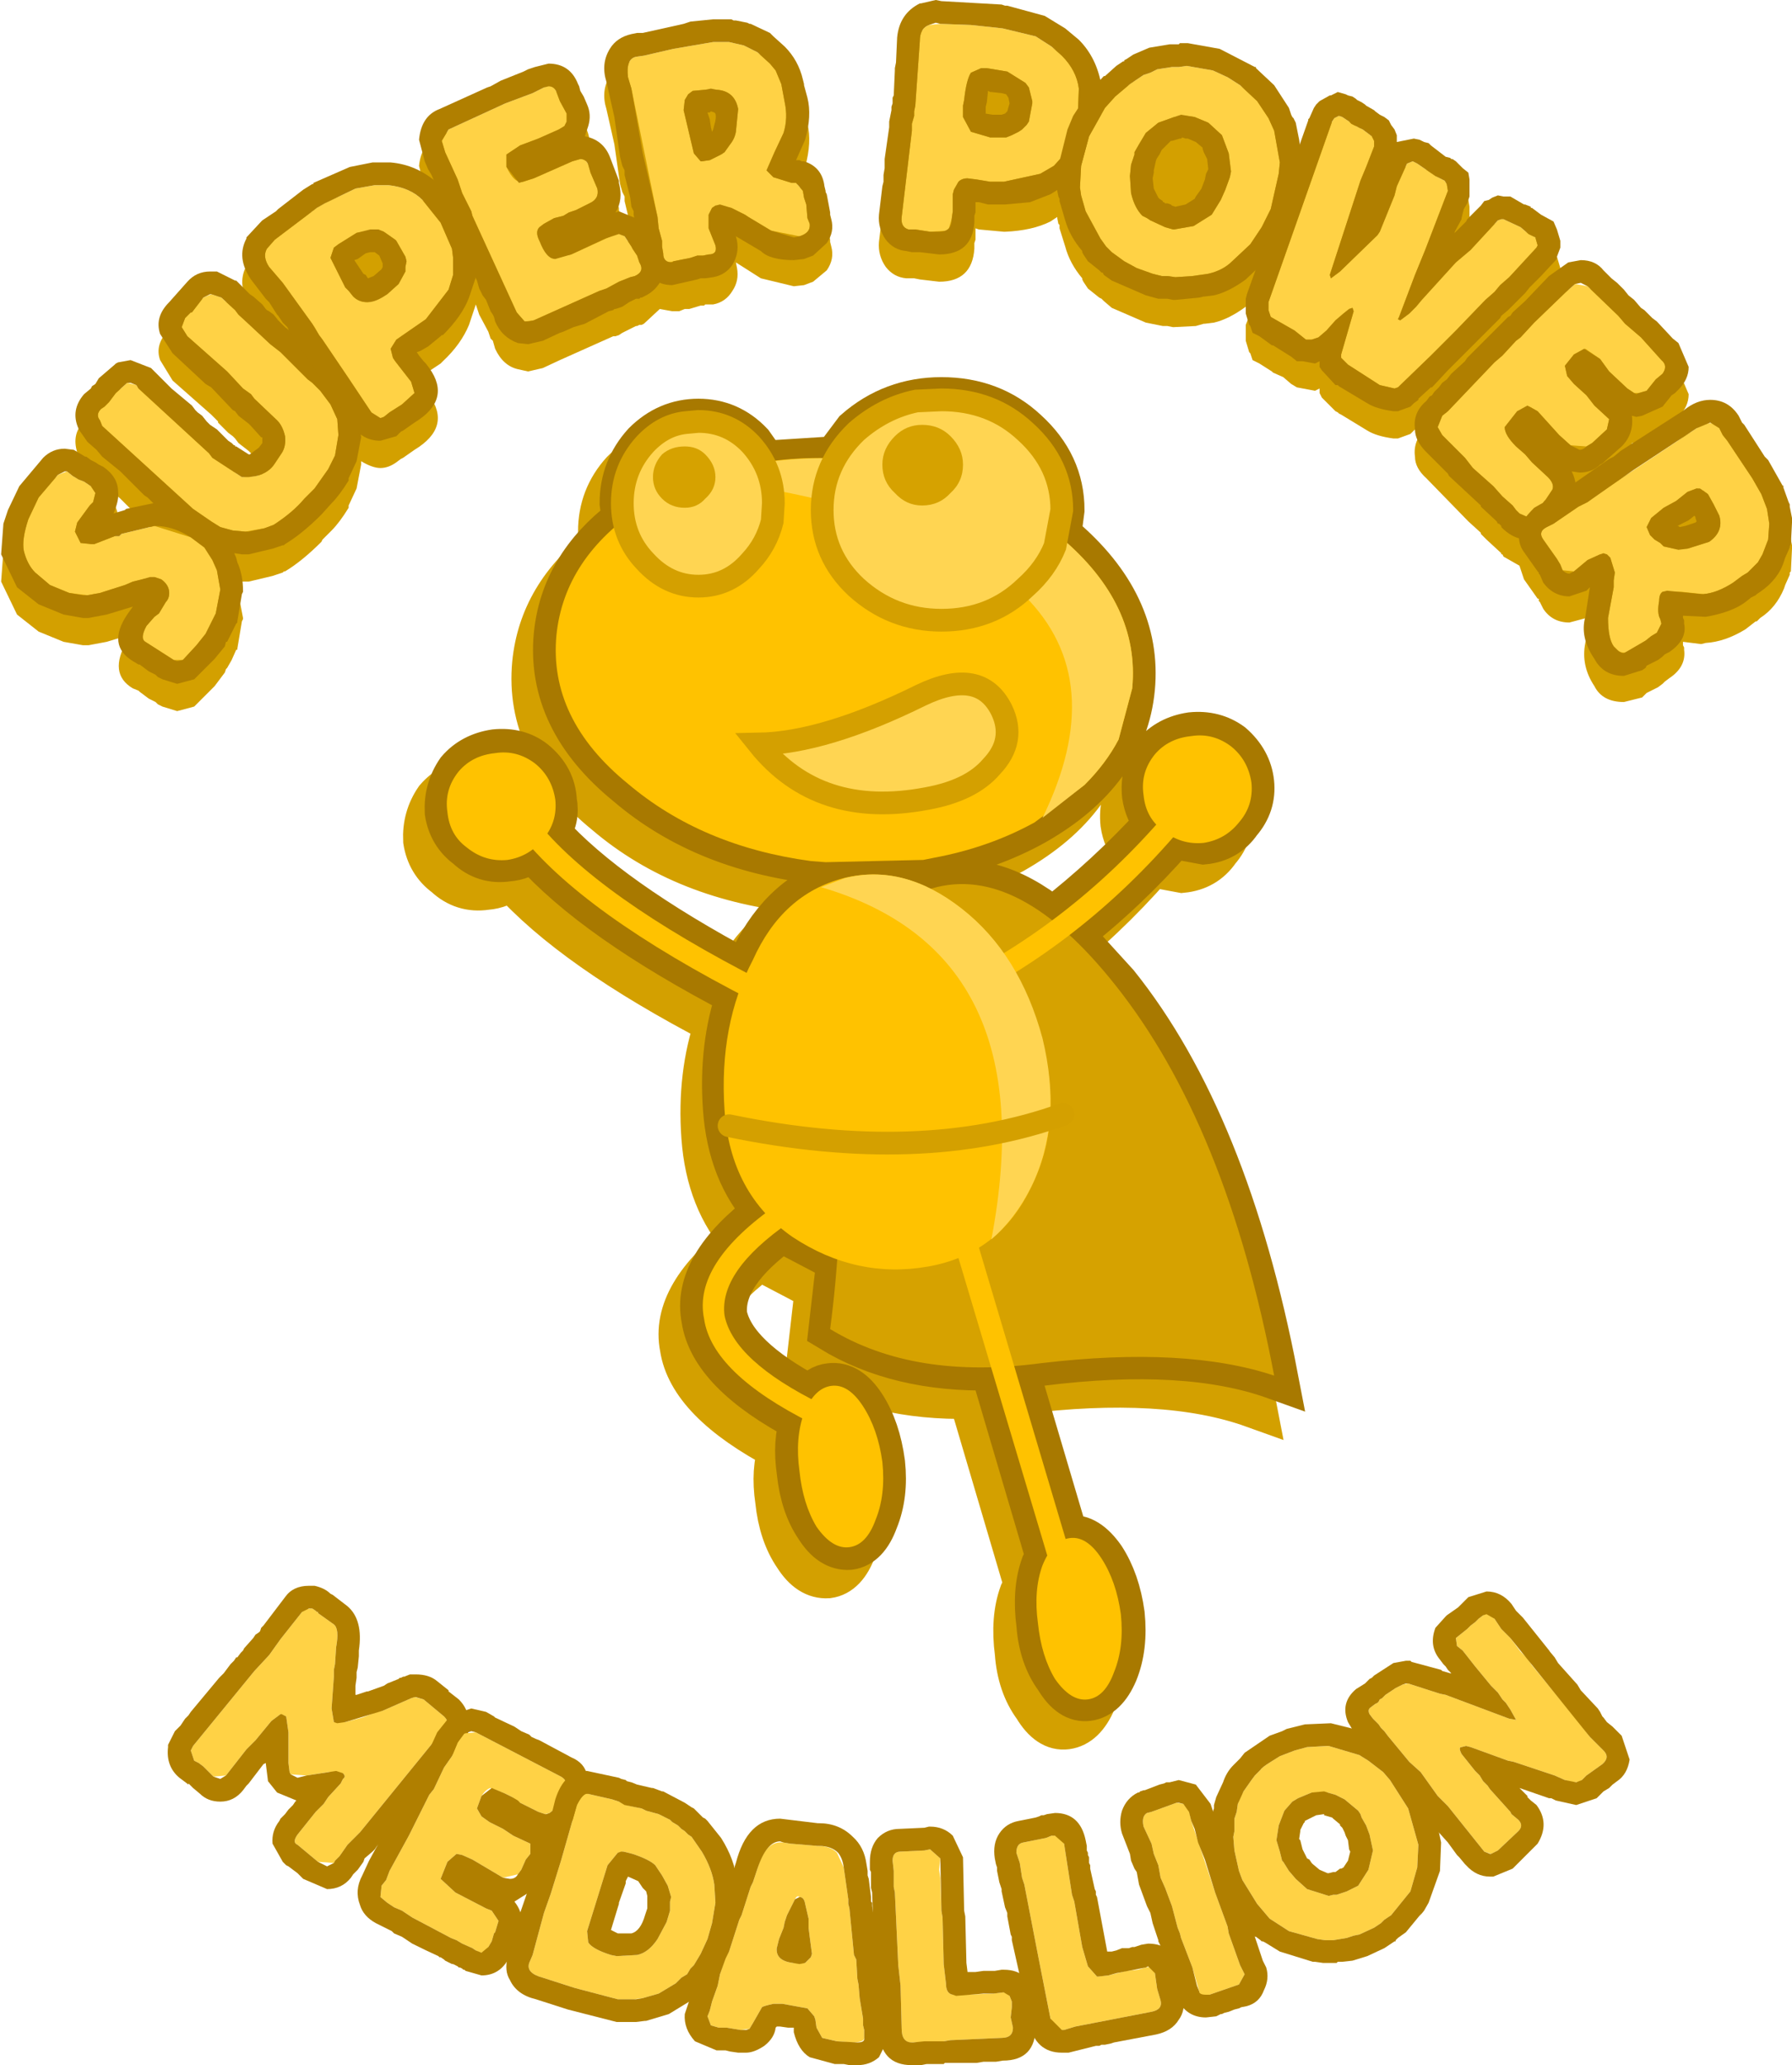 <?xml version="1.0" encoding="UTF-8" standalone="no"?>
<svg xmlns:ffdec="https://www.free-decompiler.com/flash" xmlns:xlink="http://www.w3.org/1999/xlink" ffdec:objectType="shape" height="90.9px" width="78.9px" xmlns="http://www.w3.org/2000/svg">
  <g transform="matrix(1.0, 0.0, 0.0, 1.0, 39.45, 45.85)">
    <path d="M6.35 -22.15 L6.2 -21.0 6.3 -20.95 Q9.8 -18.0 9.45 -14.3 9.1 -10.65 5.15 -8.4 1.2 -6.2 -4.05 -6.65 -9.3 -7.15 -12.75 -10.1 -16.25 -12.95 -15.9 -16.65 -15.6 -19.65 -12.9 -21.7 L-13.0 -22.45 Q-13.0 -23.95 -12.0 -25.05 -11.0 -26.05 -9.65 -26.05 -8.3 -26.05 -7.35 -25.05 L-6.75 -24.2 -3.6 -24.4 -2.7 -25.6 Q-1.1 -27.0 1.05 -27.0 3.25 -27.0 4.75 -25.6 6.35 -24.15 6.35 -22.15 M13.8 -11.8 Q14.6 -11.1 14.7 -10.15 14.8 -9.2 14.15 -8.45 13.6 -7.65 12.6 -7.55 L11.25 -7.8 Q9.15 -5.4 6.7 -3.5 L8.75 -1.25 Q13.6 4.8 15.75 16.0 11.85 14.6 5.45 15.4 L4.3 15.55 6.55 23.15 6.7 23.1 Q7.45 23.0 8.15 24.0 8.8 25.0 9.0 26.45 9.15 27.9 8.7 29.0 8.25 30.05 7.5 30.15 6.75 30.25 6.15 29.25 5.45 28.3 5.35 26.9 5.15 25.4 5.55 24.3 L5.75 23.9 3.3 15.6 Q-0.85 15.7 -3.8 13.9 L-3.45 10.85 -5.45 9.8 -5.9 9.45 Q-8.7 11.45 -8.5 13.3 -8.1 15.15 -4.7 16.95 -4.35 16.45 -3.85 16.4 -3.05 16.3 -2.4 17.3 -1.75 18.3 -1.55 19.8 -1.4 21.2 -1.85 22.3 -2.25 23.4 -3.0 23.5 -3.8 23.55 -4.4 22.6 -5.05 21.65 -5.2 20.2 -5.4 18.85 -5.05 17.9 -9.05 15.8 -9.4 13.45 -9.85 11.15 -6.65 8.75 -8.25 7.0 -8.45 4.2 -8.65 1.45 -7.85 -0.85 -14.2 -4.15 -16.95 -7.25 -17.4 -6.85 -18.05 -6.8 -19.05 -6.65 -19.8 -7.35 -20.55 -7.9 -20.7 -8.85 -20.75 -9.85 -20.2 -10.65 -19.6 -11.35 -18.6 -11.5 -17.6 -11.6 -16.9 -11.05 -16.05 -10.35 -16.0 -9.35 -15.85 -8.55 -16.3 -7.95 -13.65 -5.0 -7.55 -1.75 L-7.25 -2.4 Q-5.85 -5.3 -3.2 -5.95 -1.3 -6.4 0.55 -5.5 L0.7 -5.55 Q3.2 -6.3 5.95 -4.1 8.4 -6.0 10.55 -8.35 10.1 -8.9 10.0 -9.6 9.9 -10.6 10.45 -11.4 11.05 -12.1 12.05 -12.25 13.05 -12.35 13.8 -11.8" fill="#d3a000" fill-rule="evenodd" stroke="none"/>
    <path d="M6.35 -22.15 L6.2 -21.0 6.3 -20.95 Q9.8 -18.0 9.45 -14.3 9.1 -10.65 5.15 -8.4 1.2 -6.2 -4.05 -6.65 -9.3 -7.15 -12.75 -10.1 -16.25 -12.95 -15.9 -16.65 -15.6 -19.65 -12.9 -21.7 L-13.0 -22.45 Q-13.0 -23.95 -12.0 -25.05 -11.0 -26.05 -9.65 -26.05 -8.3 -26.05 -7.35 -25.05 L-6.75 -24.2 -3.6 -24.4 -2.7 -25.6 Q-1.1 -27.0 1.05 -27.0 3.25 -27.0 4.75 -25.6 6.35 -24.15 6.35 -22.15 M13.8 -11.8 Q14.6 -11.1 14.7 -10.15 14.8 -9.2 14.15 -8.45 13.6 -7.65 12.6 -7.55 L11.25 -7.8 Q9.15 -5.4 6.7 -3.5 L8.75 -1.25 Q13.6 4.8 15.75 16.0 11.85 14.6 5.45 15.4 L4.3 15.55 6.55 23.15 6.7 23.1 Q7.45 23.0 8.15 24.0 8.8 25.0 9.0 26.45 9.15 27.9 8.7 29.0 8.25 30.05 7.5 30.15 6.75 30.25 6.15 29.25 5.45 28.3 5.35 26.9 5.15 25.4 5.55 24.3 L5.75 23.9 3.3 15.6 Q-0.85 15.7 -3.8 13.9 L-3.45 10.85 -5.45 9.8 -5.9 9.45 Q-8.7 11.45 -8.5 13.3 -8.1 15.15 -4.7 16.95 -4.35 16.45 -3.85 16.4 -3.05 16.3 -2.4 17.3 -1.75 18.3 -1.55 19.8 -1.4 21.2 -1.85 22.3 -2.25 23.4 -3.0 23.5 -3.8 23.55 -4.4 22.6 -5.05 21.65 -5.2 20.2 -5.4 18.85 -5.05 17.9 -9.05 15.8 -9.4 13.45 -9.85 11.15 -6.65 8.75 -8.25 7.0 -8.45 4.2 -8.65 1.45 -7.85 -0.85 -14.2 -4.15 -16.95 -7.25 -17.4 -6.85 -18.05 -6.8 -19.05 -6.65 -19.8 -7.35 -20.55 -7.9 -20.7 -8.85 -20.75 -9.85 -20.2 -10.65 -19.6 -11.35 -18.6 -11.5 -17.6 -11.6 -16.9 -11.05 -16.05 -10.35 -16.0 -9.35 -15.85 -8.55 -16.3 -7.95 -13.65 -5.0 -7.55 -1.75 L-7.25 -2.4 Q-5.85 -5.3 -3.2 -5.95 -1.3 -6.4 0.55 -5.5 L0.7 -5.55 Q3.2 -6.3 5.95 -4.1 8.4 -6.0 10.55 -8.35 10.1 -8.9 10.0 -9.6 9.9 -10.6 10.45 -11.4 11.05 -12.1 12.05 -12.25 13.05 -12.35 13.8 -11.8 Z" fill="none" stroke="#d3a000" stroke-linecap="round" stroke-linejoin="miter-clip" stroke-miterlimit="3.0" stroke-width="2.0"/>
    <path d="M-25.7 24.95 L-25.55 25.05 -25.5 25.1 -25.45 25.1 -25.45 25.15 -24.75 25.65 Q-24.5 25.85 -24.65 26.65 L-24.7 27.4 -24.75 27.65 -24.75 27.95 -24.85 29.35 -24.75 29.95 -24.25 29.95 -23.5 29.75 -22.85 29.5 -22.6 29.45 -21.35 28.9 -21.2 28.85 -20.8 28.95 -19.9 29.7 Q-19.6 30.0 -19.85 30.25 L-20.1 30.5 -23.6 34.8 -24.15 35.35 -24.5 35.85 -24.7 36.05 -24.75 36.15 -25.45 36.1 -26.35 35.35 Q-26.6 35.25 -26.35 34.9 L-25.55 33.9 -25.2 33.55 -25.0 33.25 -24.45 32.65 -24.35 32.45 Q-24.2 32.35 -24.35 32.2 L-25.0 32.15 -25.95 32.3 -26.65 32.25 -26.7 32.15 -26.75 31.75 -26.75 30.4 -26.85 29.7 -27.1 29.6 -27.5 29.9 -28.2 30.75 -28.6 31.15 -29.5 32.3 -30.05 32.35 -30.5 31.9 -30.7 31.75 -30.9 31.65 -31.05 31.2 -30.95 31.0 -28.25 27.7 -27.6 27.0 -27.1 26.3 -26.15 25.1 Q-26.05 24.95 -25.7 24.95" fill="#ffd245" fill-rule="evenodd" stroke="none"/>
    <path d="M-26.9 24.45 Q-26.55 23.95 -25.85 23.95 L-25.6 23.95 Q-25.15 24.05 -24.9 24.3 L-24.8 24.35 -24.15 24.85 Q-23.45 25.45 -23.65 26.8 L-23.65 27.05 -23.7 27.55 -23.75 27.75 -23.75 28.0 -23.8 28.35 -23.8 28.75 -23.75 28.75 -23.3 28.6 -23.25 28.6 -22.55 28.35 -22.4 28.25 -21.9 28.05 -21.85 28.0 -21.8 28.0 -21.7 27.95 -21.65 27.95 -21.4 27.85 -21.15 27.85 Q-20.55 27.85 -20.2 28.15 L-19.7 28.55 -19.7 28.6 -19.25 28.95 Q-18.85 29.35 -18.8 29.9 -18.75 30.5 -19.1 30.9 L-19.2 31.0 -19.7 31.6 -19.75 31.65 -20.25 32.3 -20.5 32.55 -20.65 32.65 -21.3 33.55 -21.6 33.85 -21.85 34.25 -22.3 34.75 -22.55 35.1 -22.85 35.4 -22.95 35.55 -23.05 35.65 -23.4 35.95 -23.45 36.1 -23.7 36.45 -23.9 36.65 -24.0 36.8 Q-24.4 37.3 -25.05 37.3 L-26.1 36.85 -26.35 36.6 -26.75 36.3 -26.85 36.25 -27.0 36.1 -27.45 35.3 Q-27.5 34.75 -27.15 34.3 L-27.1 34.2 -26.9 34.0 -26.75 33.8 -26.55 33.6 -26.45 33.45 -26.4 33.4 -27.25 33.05 -27.65 32.55 -27.75 31.75 -27.85 31.8 -28.5 32.65 -28.6 32.75 -28.75 32.95 Q-29.15 33.45 -29.75 33.45 -30.3 33.45 -30.65 33.1 L-30.95 32.85 -31.15 32.65 -31.15 32.7 -31.55 32.4 Q-32.15 31.9 -32.05 31.05 L-32.05 30.95 -31.75 30.35 -31.5 30.1 -31.3 29.8 -31.15 29.65 -31.05 29.5 -29.8 28.0 -29.6 27.8 -29.3 27.4 -29.15 27.25 -29.05 27.1 -29.0 27.1 -28.85 26.9 -28.75 26.8 -28.7 26.7 -28.3 26.25 -28.2 26.1 -28.05 26.0 -28.0 25.95 -27.95 25.8 -27.85 25.7 -26.9 24.45 M-25.7 24.95 L-25.85 24.95 -26.15 25.1 -27.1 26.3 -27.6 27.0 -28.25 27.7 -30.95 31.0 -31.05 31.2 -30.9 31.65 -30.7 31.75 -30.5 31.9 -30.05 32.35 -29.75 32.45 -29.5 32.3 -28.6 31.15 -28.2 30.75 -27.5 29.9 -27.1 29.6 -27.05 29.6 -26.85 29.7 -26.75 30.4 -26.75 31.75 -26.7 32.15 -26.65 32.25 -26.35 32.4 -25.95 32.3 -24.65 32.1 -24.35 32.2 Q-24.2 32.35 -24.35 32.45 L-24.45 32.65 -25.0 33.25 -25.2 33.55 -25.55 33.9 -26.35 34.9 Q-26.6 35.25 -26.35 35.35 L-25.45 36.1 -25.05 36.3 -24.75 36.15 -24.7 36.05 -24.5 35.85 -24.15 35.35 -23.6 34.8 -20.1 30.5 -19.85 30.25 Q-19.6 30.0 -19.9 29.7 L-20.8 28.95 -21.15 28.85 -21.2 28.85 -21.35 28.9 -22.6 29.45 -24.25 29.95 -24.6 30.0 -24.75 29.95 -24.85 29.35 -24.75 27.95 -24.75 27.65 -24.7 27.4 -24.65 26.65 Q-24.5 25.85 -24.75 25.65 L-25.45 25.15 -25.45 25.1 -25.5 25.1 -25.55 25.05 -25.7 24.95" fill="#b07f00" fill-rule="evenodd" stroke="none"/>
    <path d="M-21.45 34.95 L-20.55 33.15 -20.35 32.9 -19.9 31.95 -19.55 31.45 -19.3 30.85 -19.05 30.45 -18.5 30.4 -14.75 32.35 Q-14.4 32.55 -14.6 32.9 L-14.8 33.25 -15.0 33.75 -15.25 33.95 -15.45 34.0 -15.75 33.9 -16.65 33.45 -16.9 33.25 -17.2 33.1 -17.85 32.85 Q-18.05 32.9 -18.25 33.2 L-18.45 33.75 -18.25 34.1 -17.9 34.35 -17.3 34.65 -16.85 34.95 -16.1 35.3 -16.1 35.75 -16.3 36.0 -16.5 36.45 -16.65 36.65 -17.3 36.8 -18.65 36.0 -19.1 35.8 -19.35 35.75 -19.75 36.1 -20.05 36.85 -19.4 37.45 -18.05 38.15 -17.8 38.25 -17.5 38.7 -17.65 39.2 -17.7 39.25 -17.8 39.6 -17.95 39.85 Q-18.1 40.25 -18.5 40.0 L-18.65 39.9 -19.1 39.7 -19.35 39.55 -19.6 39.45 -21.3 38.55 -21.75 38.25 -22.1 38.1 -22.4 37.9 -22.7 37.65 -22.65 37.15 -22.45 36.9 -22.3 36.5 -21.45 34.95" fill="#ffd245" fill-rule="evenodd" stroke="none"/>
    <path d="M-22.45 36.9 L-22.65 37.15 -22.7 37.65 -22.4 37.9 -22.1 38.1 -21.75 38.25 -21.3 38.55 -19.6 39.45 -19.35 39.55 -19.1 39.7 -18.65 39.9 -18.5 40.0 -18.25 40.1 -17.95 39.85 -17.8 39.6 -17.7 39.25 -17.65 39.2 -17.5 38.7 -17.8 38.25 -18.05 38.15 -19.4 37.45 -20.05 36.85 -19.75 36.1 -19.35 35.75 -19.1 35.8 -18.65 36.0 -17.3 36.8 -17.0 36.85 Q-16.75 36.85 -16.65 36.65 L-16.5 36.45 -16.3 36.0 -16.1 35.75 -16.1 35.3 -16.85 34.95 -17.3 34.65 -17.9 34.35 -18.25 34.1 -18.45 33.75 -18.25 33.2 -17.8 32.85 -17.2 33.1 -16.9 33.25 -16.65 33.4 -16.55 33.5 -15.75 33.9 -15.45 34.0 -15.4 34.0 -15.25 33.95 -15.0 33.75 -14.8 33.25 -14.6 32.9 Q-14.4 32.55 -14.75 32.35 L-18.5 30.4 -18.7 30.35 -19.0 30.45 -19.3 30.85 -19.55 31.45 -19.9 31.95 -20.35 32.9 -20.55 33.15 -21.45 34.95 -22.3 36.5 -22.45 36.9 M-21.05 31.95 L-20.75 31.5 -20.45 30.95 -20.2 30.4 -19.6 29.65 -18.7 29.35 -18.05 29.5 -17.7 29.7 -17.65 29.75 -16.8 30.15 -16.5 30.35 -16.15 30.5 -16.05 30.6 Q-15.85 30.7 -15.7 30.75 L-14.3 31.5 Q-13.7 31.75 -13.6 32.3 -13.4 32.85 -13.7 33.4 L-13.8 33.5 -14.15 34.2 -14.85 34.85 -15.15 35.0 Q-14.9 35.7 -15.25 36.25 L-15.6 36.9 -15.8 37.15 -15.8 37.2 -15.85 37.25 -16.8 37.85 Q-16.45 38.3 -16.5 38.7 L-16.75 39.65 -16.8 39.7 -16.85 39.95 -16.9 40.0 -16.9 40.05 -17.05 40.35 Q-17.45 41.1 -18.25 41.1 L-18.95 40.9 -19.0 40.85 -19.05 40.85 -19.1 40.8 -19.2 40.75 -19.25 40.75 -19.3 40.7 -19.5 40.6 -19.55 40.6 -19.85 40.45 -19.9 40.4 -20.05 40.3 -20.1 40.3 -20.15 40.25 Q-20.7 40.0 -21.3 39.7 L-21.75 39.4 -22.1 39.25 -22.2 39.15 -22.9 38.8 Q-23.45 38.5 -23.6 38.0 -23.85 37.35 -23.5 36.7 L-23.2 36.05 -22.35 34.5 -22.35 34.45 -22.3 34.4 -21.25 32.4 -21.2 32.25 -21.05 31.95" fill="#b07f00" fill-rule="evenodd" stroke="none"/>
    <path d="M-13.6 33.1 L-12.5 33.35 -12.2 33.45 -11.9 33.6 -11.2 33.75 -11.0 33.85 -10.45 34.0 -9.95 34.25 -9.85 34.35 -9.6 34.5 -9.45 34.65 -9.3 34.75 -9.15 34.9 -9.0 35.0 -8.55 35.65 Q-8.1 36.4 -8.0 37.1 L-7.95 37.9 -8.1 38.8 -8.3 39.5 -8.6 40.15 -8.9 40.65 -9.05 40.8 -9.2 41.05 -9.45 41.2 -9.7 41.45 -10.45 41.9 -11.15 42.1 -11.55 42.15 -12.25 42.15 -14.15 41.65 -15.55 41.2 Q-16.3 41.0 -16.15 40.55 L-16.0 40.2 -15.5 38.35 -15.2 37.5 -14.75 36.05 -14.05 33.6 Q-13.8 33.1 -13.6 33.1 M-12.0 35.65 L-12.25 35.7 -12.7 36.25 -13.6 39.15 -13.55 39.65 Q-13.35 39.95 -12.55 40.2 L-12.3 40.25 -11.4 40.2 Q-10.9 40.1 -10.5 39.5 L-10.1 38.75 -9.95 38.25 -9.95 37.85 -9.9 37.65 -10.05 37.15 -10.3 36.7 -10.6 36.25 Q-10.85 36.0 -11.6 35.75 L-12.0 35.65" fill="#ffd245" fill-rule="evenodd" stroke="none"/>
    <path d="M-11.9 36.95 L-11.9 37.05 -12.2 37.9 -12.2 37.95 -12.55 39.1 -12.25 39.25 -11.65 39.25 Q-11.25 39.15 -11.05 38.45 L-10.95 38.15 -10.95 37.6 -11.0 37.4 -11.15 37.25 -11.35 36.95 -11.8 36.75 -11.9 36.95 M-12.25 35.7 L-12.1 35.65 -12.0 35.65 -11.6 35.75 Q-10.85 36.0 -10.6 36.25 L-10.3 36.7 -10.05 37.15 -9.9 37.65 -9.95 37.85 -9.95 38.25 -10.1 38.75 -10.5 39.5 Q-10.9 40.1 -11.4 40.2 L-12.3 40.25 -12.55 40.2 Q-13.35 39.95 -13.55 39.65 L-13.6 39.15 -12.7 36.25 -12.25 35.7 M-13.6 33.1 Q-13.8 33.1 -14.05 33.6 L-14.75 36.05 -15.2 37.5 -15.5 38.35 -16.0 40.2 -16.15 40.55 Q-16.3 41.0 -15.55 41.2 L-14.15 41.65 -12.25 42.15 -11.45 42.15 -11.15 42.1 -10.45 41.9 -9.7 41.45 -9.45 41.2 -9.2 41.05 -9.05 40.8 -8.9 40.65 -8.6 40.15 -8.3 39.5 -8.1 38.8 -7.95 37.9 -8.0 37.1 Q-8.1 36.4 -8.55 35.65 L-9.0 35.0 -9.15 34.9 -9.3 34.75 -9.45 34.65 -9.6 34.5 -9.85 34.35 -9.95 34.25 -10.45 34.0 -11.0 33.85 -11.2 33.75 -11.95 33.6 -12.2 33.45 -12.5 33.35 -13.6 33.1 M-15.2 34.15 L-15.0 33.35 Q-14.6 32.1 -13.65 32.1 L-13.6 32.1 -12.2 32.4 -12.1 32.45 -11.9 32.5 -11.85 32.55 -11.65 32.6 -11.4 32.7 -10.75 32.85 -10.7 32.85 -10.3 33.0 -10.25 33.0 -9.3 33.5 -9.0 33.7 -8.9 33.75 -8.5 34.15 -8.4 34.2 -8.3 34.3 -7.7 35.05 Q-7.1 36.0 -7.0 36.95 L-6.95 37.9 -7.1 39.05 -7.2 39.25 -7.2 39.4 -7.35 39.8 -7.7 40.6 -8.15 41.3 -8.3 41.45 -8.3 41.5 -8.45 41.7 -8.5 41.75 -8.8 42.0 -8.9 42.05 -9.05 42.2 -9.05 42.25 -9.1 42.25 -10.0 42.8 -11.0 43.1 -11.05 43.1 -11.45 43.15 -12.3 43.15 -14.45 42.6 -15.85 42.15 Q-16.7 41.95 -17.0 41.3 -17.25 40.9 -17.1 40.3 L-17.0 40.0 -16.95 39.9 -16.6 38.65 -16.6 38.5 -16.1 37.05 -15.95 36.45 -15.9 36.35 -15.85 36.15 -15.7 35.75 -15.65 35.55 -15.2 34.2 -15.2 34.15" fill="#b07f00" fill-rule="evenodd" stroke="none"/>
    <path d="M-6.1 36.4 Q-5.75 35.15 -4.95 35.25 L-4.65 35.3 -3.45 35.4 Q-2.9 35.4 -2.6 35.7 L-2.3 36.35 -2.1 37.75 -2.1 37.95 -2.05 38.15 -1.85 40.2 -1.75 40.4 -1.7 41.25 -1.65 41.5 -1.6 42.1 -1.45 43.0 -1.45 43.3 -1.4 43.5 -1.4 43.85 Q-1.4 44.05 -1.95 44.05 L-2.6 44.0 -3.25 43.85 -3.5 43.4 -3.55 43.05 -3.6 42.9 -3.9 42.55 -5.0 42.35 -5.4 42.35 Q-5.85 42.45 -5.9 42.5 L-6.3 43.2 -6.45 43.45 -6.85 43.5 -7.45 43.4 -7.8 43.4 -8.15 43.3 -8.3 42.9 -8.2 42.65 -8.1 42.25 -7.85 41.55 -7.75 41.05 -7.5 40.3 -7.35 40.05 -6.9 38.65 -6.8 38.45 -6.4 37.2 -6.3 37.0 -6.1 36.4 M-4.0 37.95 Q-4.05 37.65 -4.25 37.65 -4.35 37.55 -4.45 37.75 L-4.8 38.45 -4.9 38.75 -4.95 39.0 -5.15 39.5 -5.25 39.9 Q-5.3 40.45 -4.55 40.55 L-4.0 40.55 -3.75 40.3 -3.7 40.15 -3.8 39.4 -3.85 39.0 -3.85 38.6 -4.0 37.95" fill="#ffd245" fill-rule="evenodd" stroke="none"/>
    <path d="M-4.0 37.95 L-3.85 38.6 -3.85 39.0 -3.8 39.4 -3.7 40.15 -3.75 40.3 -4.0 40.55 -4.25 40.6 -4.55 40.55 Q-5.3 40.45 -5.25 39.9 L-5.15 39.5 -4.95 39.0 -4.9 38.75 -4.8 38.45 -4.45 37.75 -4.25 37.65 Q-4.05 37.65 -4.0 37.95 M-6.1 36.4 L-6.3 37.0 -6.4 37.2 -6.8 38.45 -6.9 38.65 -7.35 40.05 -7.5 40.35 -7.75 41.05 -7.85 41.55 -8.1 42.25 -8.2 42.65 -8.3 42.9 -8.15 43.3 -7.8 43.4 -7.45 43.4 -6.85 43.5 -6.6 43.5 -6.45 43.45 -6.3 43.2 -5.9 42.5 Q-5.85 42.45 -5.4 42.35 L-5.0 42.35 -3.9 42.55 -3.6 42.9 -3.55 43.05 -3.5 43.4 -3.25 43.85 -2.6 44.0 -1.7 44.05 Q-1.4 44.05 -1.4 43.9 L-1.4 43.5 -1.45 43.3 -1.45 43.0 -1.6 42.1 -1.65 41.5 -1.7 41.25 -1.75 40.4 -1.85 40.2 -2.05 38.15 -2.1 37.95 -2.1 37.75 -2.3 36.35 Q-2.35 35.95 -2.55 35.7 -2.85 35.4 -3.4 35.4 L-3.45 35.4 -4.65 35.3 -4.95 35.25 -5.1 35.2 Q-5.7 35.2 -6.1 36.4 M-5.1 34.2 L-3.45 34.4 -3.4 34.4 Q-2.5 34.4 -1.9 35.0 -1.4 35.45 -1.3 36.2 L-1.25 36.5 -1.25 36.7 -1.2 36.85 -1.1 37.65 -1.1 37.85 -1.05 37.9 -1.05 38.05 -0.95 38.75 -0.95 39.05 -0.85 39.85 -0.85 40.05 -0.8 40.2 -0.8 40.35 -0.75 40.5 -0.7 40.8 -0.7 41.15 -0.65 41.35 -0.5 42.9 -0.45 43.1 -0.4 43.45 -0.4 43.4 -0.4 44.0 -0.75 44.7 Q-1.15 45.05 -1.7 45.05 L-2.05 45.05 -2.3 45.0 -2.7 45.0 -3.8 44.7 Q-4.3 44.4 -4.5 43.6 L-4.5 43.4 -4.75 43.4 -5.1 43.35 -5.25 43.35 -5.3 43.4 Q-5.35 43.85 -5.8 44.2 -6.25 44.5 -6.6 44.5 L-6.95 44.5 -7.3 44.45 -7.5 44.4 -7.9 44.4 -8.85 44.0 Q-9.35 43.45 -9.3 42.8 L-9.1 42.2 -9.1 42.1 -9.05 42.1 -9.05 42.0 -8.8 41.25 -8.7 40.8 -8.7 40.75 -8.35 39.8 -8.3 39.7 -8.15 39.25 -7.8 38.25 -7.75 38.2 -7.35 36.95 -7.35 36.85 -7.15 36.4 -7.1 36.35 -7.1 36.3 -7.05 36.15 Q-6.55 34.2 -5.1 34.2" fill="#b07f00" fill-rule="evenodd" stroke="none"/>
    <path d="M1.95 35.95 L1.9 36.45 1.95 36.8 2.0 38.25 2.05 38.55 2.1 40.6 2.2 41.45 Q2.2 41.9 2.5 41.95 L3.0 41.95 4.3 41.9 4.7 41.85 Q4.9 41.85 5.0 42.0 L5.1 42.25 5.1 42.5 5.05 42.95 5.15 43.4 Q5.15 43.85 4.65 43.85 L2.4 43.95 2.1 44.0 0.75 44.05 Q0.25 44.1 0.25 43.45 L0.2 41.55 0.1 40.65 -0.05 37.45 -0.1 37.2 -0.1 36.5 -0.15 36.05 Q-0.15 35.65 0.2 35.65 L1.25 35.6 1.5 35.55 1.95 35.95" fill="#ffd245" fill-rule="evenodd" stroke="none"/>
    <path d="M1.5 35.55 L1.25 35.6 0.2 35.65 Q-0.15 35.65 -0.15 36.05 L-0.1 36.5 -0.1 37.2 -0.05 37.45 0.1 40.65 0.2 41.55 0.25 43.45 Q0.25 44.05 0.7 44.05 L0.75 44.05 1.25 44.0 2.1 44.0 2.4 43.95 4.65 43.85 Q5.15 43.85 5.15 43.4 L5.05 42.95 5.1 42.5 5.1 42.25 5.0 42.0 4.75 41.85 4.7 41.85 4.3 41.9 3.85 41.9 2.65 42.0 2.5 41.95 Q2.2 41.9 2.2 41.45 L2.1 40.6 2.05 38.55 2.0 38.25 1.95 35.95 1.5 35.55 M-1.1 37.25 L-1.1 36.55 -1.15 36.45 -1.15 36.1 Q-1.15 35.45 -0.8 35.05 -0.4 34.65 0.15 34.65 L1.25 34.6 1.45 34.55 1.5 34.55 Q2.1 34.55 2.5 34.95 L2.95 35.9 3.0 38.25 3.05 38.5 3.1 40.55 3.15 40.95 3.5 40.95 3.85 40.9 4.35 40.9 4.65 40.85 4.75 40.85 Q5.95 40.85 6.1 42.2 L6.1 42.45 6.05 42.8 6.05 42.9 6.1 43.0 6.15 43.35 Q6.15 44.85 4.7 44.85 L4.4 44.9 3.85 44.9 3.55 44.95 2.15 44.95 2.1 45.0 1.35 45.0 1.1 45.05 0.7 45.05 Q-0.7 45.05 -0.75 43.5 L-0.95 39.35 -1.0 39.05 -1.05 37.45 -1.1 37.25" fill="#b07f00" fill-rule="evenodd" stroke="none"/>
    <path d="M7.75 37.55 L7.85 37.85 8.2 39.85 8.45 40.7 8.85 41.15 9.35 41.1 10.15 40.9 10.65 40.85 11.0 40.75 Q11.4 40.65 11.4 41.0 L11.5 41.7 11.65 42.2 Q11.75 42.6 11.25 42.7 L7.9 43.35 7.4 43.5 Q7.1 43.55 6.8 43.0 L6.25 40.2 5.65 37.1 5.55 36.8 5.45 36.15 5.3 35.7 Q5.3 35.3 5.6 35.25 L6.6 35.05 6.85 34.95 Q7.25 34.9 7.4 35.3 L7.75 37.55" fill="#ffd245" fill-rule="evenodd" stroke="none"/>
    <path d="M7.75 37.55 L7.4 35.3 7.0 34.95 6.85 34.95 6.6 35.05 5.6 35.25 Q5.3 35.3 5.3 35.7 L5.45 36.15 5.55 36.8 5.65 37.1 6.25 40.2 6.8 43.0 7.3 43.5 7.4 43.5 7.9 43.35 11.25 42.7 Q11.75 42.6 11.65 42.2 L11.5 41.7 11.4 41.0 11.1 40.7 11.0 40.75 9.7 41.0 9.35 41.1 8.9 41.15 8.85 41.15 8.45 40.7 8.2 39.85 7.85 37.85 7.75 37.55 M6.4 34.05 L6.5 34.05 6.65 34.0 7.0 33.95 Q8.1 33.95 8.35 35.15 L8.4 35.4 8.4 35.6 8.45 35.7 8.45 35.8 8.5 35.9 8.5 36.15 8.55 36.25 8.55 36.4 8.75 37.3 8.8 37.4 8.8 37.55 8.85 37.65 9.3 40.05 9.5 40.05 9.7 40.0 9.95 39.9 10.25 39.9 10.4 39.85 10.5 39.85 10.8 39.75 11.1 39.7 Q12.2 39.7 12.4 40.8 L12.45 41.2 12.45 41.1 12.5 41.45 12.5 41.5 12.65 42.0 Q12.75 42.65 12.45 43.05 12.15 43.55 11.45 43.7 L9.6 44.05 9.45 44.1 9.2 44.15 9.05 44.15 8.95 44.2 8.8 44.2 7.6 44.5 7.3 44.5 Q6.15 44.5 5.85 43.2 L5.75 42.45 5.1 39.55 5.1 39.4 5.05 39.3 4.9 38.5 4.9 38.35 4.8 38.1 4.65 37.4 4.65 37.3 4.55 37.0 4.45 36.5 4.45 36.35 4.4 36.2 4.35 35.95 Q4.25 35.3 4.55 34.85 4.85 34.4 5.4 34.3 L6.15 34.15 6.3 34.1 6.4 34.05" fill="#b07f00" fill-rule="evenodd" stroke="none"/>
    <path d="M12.35 33.5 L12.65 33.55 12.9 33.85 13.0 34.3 14.05 37.45 14.6 38.95 14.65 39.25 15.15 40.65 15.35 41.05 15.1 41.5 13.8 41.95 Q13.35 42.05 13.35 41.8 L13.05 40.75 12.55 39.45 12.5 39.25 12.4 39.0 12.15 38.05 11.85 37.25 11.65 36.8 11.55 36.25 11.35 35.75 11.25 35.3 10.9 34.55 Q10.8 34.1 11.05 33.95 L11.25 33.9 12.35 33.5" fill="#ffd245" fill-rule="evenodd" stroke="none"/>
    <path d="M11.25 33.9 L11.05 33.95 Q10.8 34.1 10.9 34.55 L11.25 35.3 11.35 35.75 11.55 36.25 11.65 36.8 11.85 37.25 12.15 38.05 12.4 39.0 12.5 39.25 12.55 39.45 13.05 40.75 13.25 41.55 13.35 41.8 Q13.35 41.95 13.65 41.95 L13.8 41.95 15.1 41.5 15.35 41.05 15.15 40.65 14.65 39.25 14.6 38.95 14.05 37.45 13.6 36.0 13.3 35.25 13.15 34.65 13.0 34.3 12.9 33.9 12.65 33.55 12.45 33.5 12.35 33.5 11.25 33.9 M11.6 32.7 L11.8 32.65 11.9 32.6 12.05 32.6 12.45 32.5 13.2 32.7 13.85 33.55 13.95 33.85 13.95 33.95 14.0 34.05 14.2 34.65 14.25 34.9 14.4 35.25 14.95 36.9 15.0 37.15 15.3 37.85 15.55 38.6 15.55 38.75 15.6 38.95 15.8 39.4 16.15 40.45 16.3 40.75 Q16.45 41.25 16.2 41.75 16.0 42.3 15.45 42.45 L15.2 42.5 15.1 42.55 14.9 42.6 14.65 42.7 14.45 42.75 14.35 42.8 14.3 42.8 14.1 42.9 13.65 42.95 Q12.85 42.95 12.45 42.25 L12.3 41.85 12.1 41.05 11.65 39.8 11.55 39.6 11.55 39.55 11.3 38.8 11.2 38.35 11.05 38.05 10.7 37.1 10.6 36.55 10.5 36.4 10.35 36.05 10.3 35.75 9.95 34.85 Q9.8 34.35 9.95 33.85 10.15 33.3 10.65 33.05 L10.7 33.05 10.75 33.0 10.9 32.95 10.95 32.95 11.6 32.7" fill="#b07f00" fill-rule="evenodd" stroke="none"/>
    <path d="M21.45 32.15 L21.75 32.5 22.55 33.75 23.0 35.35 22.95 36.35 22.65 37.4 21.8 38.45 21.5 38.65 21.35 38.8 21.05 39.0 20.4 39.3 20.15 39.35 19.85 39.45 19.25 39.55 18.9 39.55 18.55 39.5 17.3 39.15 16.45 38.6 15.9 37.95 15.25 36.9 15.1 36.5 14.9 35.6 14.85 35.0 14.9 34.75 14.9 34.2 15.0 33.9 15.05 33.55 15.15 33.25 15.3 33.0 15.65 32.5 15.8 32.3 16.05 32.05 Q16.1 31.95 16.5 31.7 L16.9 31.45 17.55 31.2 18.1 31.05 19.05 31.0 20.4 31.4 20.8 31.65 21.45 32.15 M20.5 34.15 L20.45 34.0 20.35 33.85 19.75 33.35 19.35 33.15 19.0 33.05 18.3 33.05 17.7 33.3 17.45 33.45 17.1 33.85 16.85 34.5 16.75 35.15 16.9 35.65 17.0 36.05 17.05 36.1 17.3 36.5 17.6 36.85 18.1 37.3 19.05 37.6 19.25 37.55 19.4 37.55 19.85 37.4 20.35 37.15 20.8 36.45 21.0 35.6 20.85 34.9 20.7 34.5 20.5 34.15" fill="#ffd245" fill-rule="evenodd" stroke="none"/>
    <path d="M19.9 36.05 L20.0 35.65 19.95 35.55 19.9 35.15 19.8 34.95 19.75 34.8 19.65 34.6 19.55 34.5 19.55 34.45 19.25 34.2 19.2 34.15 18.85 34.05 18.85 34.0 18.5 34.05 18.0 34.3 18.0 34.35 17.95 34.4 17.8 34.7 17.8 34.75 17.75 35.1 17.8 35.15 17.9 35.55 18.1 35.95 18.2 36.0 18.3 36.15 18.35 36.2 18.65 36.45 19.0 36.6 19.05 36.6 19.25 36.55 19.35 36.55 19.55 36.4 19.6 36.4 19.7 36.35 19.9 36.05 M20.35 33.85 L20.45 34.0 20.5 34.15 20.7 34.5 20.85 34.9 21.0 35.6 20.8 36.45 20.35 37.15 19.85 37.4 19.4 37.55 19.25 37.55 19.05 37.6 18.1 37.3 17.6 36.85 17.3 36.5 17.05 36.1 17.0 36.05 16.9 35.65 16.75 35.15 16.85 34.5 17.1 33.85 17.45 33.45 17.7 33.3 18.3 33.05 18.85 33.0 19.0 33.05 19.35 33.15 19.75 33.35 20.35 33.85 M21.45 32.15 L20.8 31.65 20.4 31.4 19.05 31.0 19.0 31.0 18.1 31.05 17.55 31.2 16.9 31.45 16.5 31.7 Q16.1 31.95 16.05 32.05 L15.8 32.3 15.65 32.5 15.3 33.0 15.05 33.55 15.0 33.9 14.9 34.2 14.9 34.75 14.85 35.0 14.9 35.6 15.1 36.5 15.25 36.9 15.9 37.95 16.45 38.6 17.3 39.15 18.55 39.5 18.9 39.55 19.25 39.55 19.85 39.45 20.15 39.35 20.4 39.3 21.05 39.0 21.35 38.8 21.5 38.65 21.8 38.45 22.65 37.4 22.95 36.35 23.0 35.35 22.55 33.75 21.75 32.5 21.45 32.15 M20.6 30.4 L20.8 30.5 21.45 30.85 21.7 31.05 21.8 31.15 22.1 31.35 22.55 31.85 23.45 33.3 23.8 34.3 24.0 35.25 23.95 36.5 23.45 37.9 23.25 38.25 23.05 38.5 23.15 38.35 22.45 39.2 22.1 39.45 22.0 39.55 22.0 39.6 21.95 39.6 21.5 39.9 20.75 40.25 20.1 40.45 19.65 40.5 19.45 40.5 19.4 40.55 18.8 40.55 18.45 40.5 18.35 40.5 16.9 40.05 16.25 39.65 16.15 39.6 16.1 39.6 16.05 39.55 15.85 39.4 15.8 39.4 15.1 38.55 15.05 38.55 15.05 38.5 14.35 37.35 13.9 35.7 13.85 35.05 13.85 35.0 13.9 34.7 13.9 34.05 14.0 33.75 14.0 33.6 14.1 33.25 14.4 32.6 Q14.55 32.15 14.85 31.85 L15.15 31.55 15.35 31.3 16.45 30.55 17.0 30.35 17.2 30.25 18.0 30.05 19.15 30.0 20.15 30.25 20.45 30.35 20.55 30.4 20.6 30.4" fill="#b07f00" fill-rule="evenodd" stroke="none"/>
    <path d="M22.55 28.25 L23.95 28.7 24.2 28.75 27.0 29.8 27.3 29.85 27.05 29.4 26.85 29.1 26.7 28.95 26.5 28.65 26.2 28.35 25.5 27.5 24.95 26.8 24.7 26.6 24.65 26.25 25.15 25.85 25.3 25.7 25.5 25.55 25.65 25.4 25.85 25.25 Q26.05 25.05 26.35 25.4 L26.65 25.85 27.05 26.25 27.5 26.85 27.8 27.15 28.0 27.45 30.1 30.0 30.55 30.6 31.15 31.2 Q31.45 31.5 31.1 31.8 L30.4 32.3 30.2 32.5 Q30.0 32.7 29.45 32.5 L29.0 32.3 27.2 31.7 26.95 31.65 25.3 31.05 25.1 31.0 24.9 31.05 Q24.75 31.05 24.9 31.35 L25.5 32.1 25.7 32.3 25.85 32.55 26.05 32.75 26.15 32.9 27.05 33.9 27.1 34.0 27.4 34.25 Q27.65 34.5 27.4 34.75 L26.5 35.6 26.2 35.75 25.9 35.65 24.3 33.65 23.85 33.2 23.1 32.15 22.6 31.7 21.65 30.55 21.5 30.35 21.35 30.2 21.25 30.05 21.0 29.8 20.85 29.6 Q20.75 29.4 20.9 29.3 L21.1 29.15 21.2 29.1 21.25 29.05 21.3 28.95 21.4 28.9 21.55 28.75 22.0 28.45 22.3 28.3 22.55 28.25" fill="#ffd245" fill-rule="evenodd" stroke="none"/>
    <path d="M24.65 26.25 L24.7 26.6 24.95 26.8 25.5 27.5 26.2 28.35 26.5 28.65 26.7 28.95 26.85 29.1 27.05 29.4 27.3 29.85 27.0 29.8 24.2 28.75 23.95 28.7 22.55 28.25 22.45 28.25 22.3 28.3 22.0 28.45 21.55 28.75 21.4 28.9 21.3 28.95 21.25 29.05 21.2 29.1 21.1 29.15 20.9 29.3 Q20.75 29.4 20.85 29.6 L21.0 29.8 21.25 30.05 21.35 30.2 21.5 30.35 21.65 30.55 22.6 31.7 23.1 32.15 23.85 33.2 24.3 33.65 25.9 35.65 26.15 35.75 26.2 35.75 26.5 35.6 27.4 34.75 Q27.65 34.5 27.4 34.25 L27.1 34.0 27.05 33.9 26.15 32.9 26.05 32.75 25.85 32.55 25.7 32.3 25.5 32.1 24.9 31.35 Q24.75 31.05 24.9 31.05 L25.1 31.0 25.3 31.05 26.95 31.65 27.2 31.7 29.0 32.3 29.45 32.5 29.95 32.6 30.2 32.5 30.4 32.3 31.1 31.8 Q31.45 31.5 31.15 31.2 L30.55 30.6 27.05 26.25 26.65 25.85 26.35 25.4 26.0 25.2 25.85 25.25 25.65 25.4 25.5 25.55 25.3 25.7 25.15 25.85 24.65 26.25 M21.05 27.9 L21.9 27.35 22.45 27.25 22.65 27.25 22.7 27.3 24.0 27.65 24.05 27.7 24.4 27.8 24.45 27.8 24.3 27.65 24.2 27.5 24.1 27.4 23.95 27.2 Q23.45 26.6 23.75 25.8 L24.2 25.3 24.25 25.25 24.75 24.9 25.2 24.45 26.0 24.2 Q26.65 24.2 27.1 24.75 L27.3 25.05 27.6 25.35 28.8 26.85 28.75 26.8 29.0 27.1 29.15 27.35 30.0 28.3 30.15 28.55 30.9 29.35 31.0 29.5 31.1 29.7 31.15 29.75 31.3 29.95 31.55 30.15 31.95 30.55 32.3 31.6 Q32.2 32.25 31.75 32.55 L31.55 32.7 31.4 32.85 31.15 33.0 30.85 33.3 29.95 33.6 29.05 33.4 28.85 33.3 28.75 33.3 27.45 32.85 27.8 33.2 27.8 33.25 27.95 33.4 28.2 33.6 Q28.8 34.4 28.25 35.3 L27.15 36.4 26.3 36.75 26.15 36.75 Q25.55 36.75 25.1 36.25 L25.05 36.2 24.8 35.9 24.7 35.8 24.3 35.25 23.85 34.75 23.7 34.5 23.55 34.35 23.5 34.25 23.35 34.1 22.55 33.1 22.5 33.05 22.45 33.05 22.45 33.0 22.3 32.8 21.9 32.35 21.85 32.35 21.85 32.3 21.65 32.05 21.35 31.75 20.9 31.2 20.8 31.05 20.7 30.95 20.6 30.8 20.5 30.75 20.45 30.65 20.2 30.45 19.9 29.95 Q19.55 29.1 20.25 28.5 L20.65 28.25 20.85 28.05 20.95 28.0 21.05 27.9" fill="#b07f00" fill-rule="evenodd" stroke="none"/>
    <path d="M5.7 -26.85 Q7.3 -25.4 7.3 -23.4 L7.15 -22.25 7.25 -22.2 Q10.75 -19.25 10.4 -15.55 10.05 -11.9 6.1 -9.65 2.15 -7.45 -3.1 -7.9 -8.35 -8.4 -11.8 -11.35 -15.3 -14.2 -14.95 -17.9 -14.65 -20.9 -11.95 -22.95 L-12.05 -23.7 Q-12.05 -25.2 -11.05 -26.3 -10.05 -27.3 -8.7 -27.3 -7.35 -27.3 -6.4 -26.3 L-5.8 -25.45 -2.65 -25.65 -1.75 -26.85 Q-0.15 -28.25 2.0 -28.25 4.2 -28.25 5.7 -26.85 M13.0 -13.5 Q14.0 -13.6 14.75 -13.05 15.55 -12.35 15.65 -11.4 15.75 -10.45 15.1 -9.7 14.55 -8.9 13.55 -8.8 L12.2 -9.05 Q10.1 -6.65 7.65 -4.75 L9.7 -2.5 Q14.55 3.55 16.7 14.75 12.8 13.35 6.4 14.15 L5.25 14.3 7.5 21.9 7.65 21.85 Q8.4 21.75 9.1 22.75 9.75 23.75 9.95 25.2 10.1 26.65 9.65 27.75 9.2 28.8 8.45 28.9 7.7 29.0 7.1 28.0 6.4 27.05 6.3 25.65 6.1 24.15 6.5 23.05 L6.7 22.65 4.25 14.35 Q0.1 14.45 -2.85 12.65 L-2.5 9.6 -4.5 8.55 -4.95 8.2 Q-7.75 10.2 -7.55 12.05 -7.15 13.9 -3.75 15.7 -3.4 15.2 -2.9 15.15 -2.1 15.05 -1.45 16.05 -0.8 17.05 -0.6 18.55 -0.45 19.95 -0.9 21.05 -1.3 22.15 -2.05 22.25 -2.85 22.3 -3.45 21.35 -4.1 20.4 -4.25 18.95 -4.45 17.6 -4.1 16.65 -8.1 14.55 -8.45 12.2 -8.9 9.9 -5.7 7.5 -7.3 5.75 -7.5 2.95 -7.7 0.2 -6.9 -2.1 -13.25 -5.4 -16.0 -8.5 -16.45 -8.1 -17.1 -8.05 -18.1 -7.9 -18.85 -8.6 -19.6 -9.15 -19.75 -10.1 -19.8 -11.1 -19.25 -11.9 -18.65 -12.6 -17.65 -12.75 -16.65 -12.85 -15.95 -12.3 -15.1 -11.6 -15.05 -10.6 -14.9 -9.8 -15.35 -9.2 -12.7 -6.25 -6.6 -3.0 L-6.3 -3.65 Q-4.9 -6.55 -2.25 -7.2 -0.35 -7.65 1.5 -6.75 L1.65 -6.8 Q4.15 -7.55 6.9 -5.35 9.35 -7.25 11.5 -9.6 11.05 -10.15 10.95 -10.85 10.85 -11.85 11.4 -12.65 12.0 -13.35 13.0 -13.5 Z" fill="none" stroke="#a87900" stroke-linecap="round" stroke-linejoin="miter-clip" stroke-miterlimit="3.0" stroke-width="2.0"/>
    <path d="M9.65 -2.5 Q14.55 3.65 16.65 14.7 12.75 13.4 6.4 14.15 0.8 14.9 -2.9 12.65 -1.8 4.35 -3.35 -5.0 L1.6 -6.75 Q5.4 -7.85 9.65 -2.5" fill="#d6a200" fill-rule="evenodd" stroke="none"/>
    <path d="M-6.3 -3.6 Q-5.0 -6.5 -2.3 -7.2 0.35 -7.85 2.9 -5.85 5.45 -3.85 6.4 -0.1 7.4 3.5 5.95 6.4 4.55 9.35 1.4 9.9 -1.75 10.45 -4.55 8.6 -7.3 6.7 -7.55 3.0 -7.8 -0.75 -6.3 -3.6" fill="#ffc200" fill-rule="evenodd" stroke="none"/>
    <path d="M9.8 -13.3 Q9.25 -12.25 8.3 -11.3 L6.1 -9.65 Q4.1 -8.55 1.7 -8.1 L1.2 -8.0 -3.1 -7.9 -3.75 -7.95 Q-8.55 -8.6 -11.8 -11.35 -15.3 -14.2 -14.95 -17.9 -14.6 -21.3 -11.2 -23.55 L-10.65 -23.85 Q-6.7 -26.1 -1.45 -25.6 3.8 -25.15 7.25 -22.2 10.75 -19.25 10.4 -15.55 L9.8 -13.3" fill="#ffc200" fill-rule="evenodd" stroke="none"/>
    <path d="M-5.95 -1.75 L-6.3 -1.8 Q-13.85 -5.65 -16.6 -9.2 L-16.7 -9.55 -16.5 -9.85 -16.15 -9.95 -15.85 -9.75 Q-13.2 -6.4 -5.85 -2.65 L-5.65 -2.35 Q-5.6 -2.15 -5.7 -2.0 L-5.95 -1.75" fill="#ffc200" fill-rule="evenodd" stroke="none"/>
    <path d="M-15.55 -8.9 Q-16.15 -8.15 -17.1 -8.0 -18.1 -7.9 -18.9 -8.55 -19.65 -9.1 -19.75 -10.1 -19.9 -11.1 -19.25 -11.9 -18.65 -12.6 -17.65 -12.7 -16.7 -12.85 -15.9 -12.25 -15.15 -11.65 -15.0 -10.65 -14.9 -9.65 -15.55 -8.9" fill="#ffc200" fill-rule="evenodd" stroke="none"/>
    <path d="M11.75 -9.3 Q11.0 -9.85 10.9 -10.85 10.75 -11.85 11.4 -12.65 12.0 -13.35 13.0 -13.45 13.95 -13.6 14.75 -13.0 15.5 -12.4 15.65 -11.4 15.75 -10.4 15.1 -9.65 14.5 -8.9 13.55 -8.75 12.55 -8.65 11.75 -9.3" fill="#ffc200" fill-rule="evenodd" stroke="none"/>
    <path d="M2.4 8.35 L2.5 8.05 2.75 7.75 3.1 7.8 3.35 8.05 7.65 22.5 7.6 22.85 7.3 23.1 Q7.1 23.15 7.0 23.0 L6.7 22.75 2.4 8.35" fill="#ffc200" fill-rule="evenodd" stroke="none"/>
    <path d="M-4.9 7.1 Q-4.7 7.1 -4.6 7.3 L-4.5 7.65 -4.7 7.95 Q-7.8 10.1 -7.55 12.05 -7.15 14.05 -3.3 15.95 L-3.05 16.25 -3.1 16.6 -3.35 16.85 -3.7 16.8 Q-8.1 14.6 -8.45 12.2 -8.95 9.75 -5.2 7.15 L-4.9 7.1" fill="#ffc200" fill-rule="evenodd" stroke="none"/>
    <path d="M9.6 27.75 Q9.2 28.85 8.45 28.95 7.7 29.05 7.0 28.05 6.4 27.05 6.25 25.6 6.05 24.15 6.45 23.05 6.9 21.95 7.65 21.85 8.4 21.75 9.05 22.75 9.7 23.75 9.9 25.2 10.05 26.65 9.6 27.75" fill="#ffc200" fill-rule="evenodd" stroke="none"/>
    <path d="M-4.05 16.35 Q-3.6 15.25 -2.85 15.15 -2.1 15.05 -1.45 16.05 -0.8 17.05 -0.6 18.5 -0.45 19.95 -0.9 21.05 -1.3 22.15 -2.05 22.25 -2.8 22.35 -3.5 21.35 -4.1 20.35 -4.25 18.9 -4.45 17.45 -4.05 16.35" fill="#ffc200" fill-rule="evenodd" stroke="none"/>
    <path d="M1.95 -1.4 L1.65 -1.65 1.65 -2.05 1.9 -2.35 Q7.6 -5.05 11.85 -10.0 L12.1 -10.2 12.5 -10.05 12.65 -9.8 12.55 -9.4 Q8.2 -4.25 2.35 -1.45 L1.95 -1.4" fill="#ffc200" fill-rule="evenodd" stroke="none"/>
    <path d="M10.4 -15.55 L9.8 -13.3 Q9.25 -12.25 8.3 -11.3 L6.45 -9.85 Q12.35 -21.95 -8.55 -24.8 -5.35 -25.95 -1.45 -25.6 3.8 -25.15 7.25 -22.2 10.75 -19.25 10.4 -15.55" fill="#ffd552" fill-rule="evenodd" stroke="none"/>
    <path d="M6.45 -0.15 Q7.35 3.55 5.95 6.4 5.25 7.8 4.2 8.7 6.6 -3.9 -3.3 -6.8 L-2.25 -7.2 Q0.35 -7.85 2.9 -5.85 5.45 -3.85 6.45 -0.15" fill="#ffd552" fill-rule="evenodd" stroke="none"/>
    <path d="M-7.35 3.7 Q1.1 5.45 7.35 3.2" fill="none" stroke="#d4a000" stroke-linecap="round" stroke-linejoin="miter-clip" stroke-miterlimit="3.0" stroke-width="1.0"/>
    <path d="M4.65 -14.6 Q5.3 -13.25 4.2 -12.1 3.3 -11.05 1.35 -10.7 -3.4 -9.8 -6.05 -13.1 -3.15 -13.15 1.1 -15.25 3.7 -16.5 4.65 -14.6" fill="#ffd552" fill-rule="evenodd" stroke="none"/>
    <path d="M4.65 -14.6 Q5.3 -13.25 4.2 -12.1 3.3 -11.05 1.35 -10.7 -3.4 -9.8 -6.05 -13.1 -3.15 -13.15 1.1 -15.25 3.7 -16.5 4.65 -14.6 Z" fill="none" stroke="#d4a000" stroke-linecap="round" stroke-linejoin="miter-clip" stroke-miterlimit="3.0" stroke-width="1.0"/>
    <path d="M7.3 -23.4 L7.0 -21.8 Q6.6 -20.8 5.7 -20.0 4.2 -18.55 2.0 -18.55 -0.15 -18.55 -1.75 -20.0 -3.25 -21.4 -3.25 -23.4 -3.25 -25.4 -1.75 -26.85 -0.55 -27.9 0.9 -28.2 L2.0 -28.25 Q4.2 -28.25 5.7 -26.85 7.3 -25.4 7.3 -23.4 M-8.7 -27.3 Q-7.35 -27.3 -6.4 -26.3 -5.4 -25.2 -5.4 -23.7 L-5.45 -22.9 Q-5.7 -21.9 -6.4 -21.15 -7.35 -20.05 -8.7 -20.05 -10.05 -20.05 -11.05 -21.15 -12.05 -22.2 -12.05 -23.7 -12.05 -25.2 -11.05 -26.3 -10.25 -27.15 -9.25 -27.25 L-8.7 -27.3" fill="#ffd552" fill-rule="evenodd" stroke="none"/>
    <path d="M7.3 -23.4 L7.0 -21.8 Q6.6 -20.8 5.7 -20.0 4.2 -18.55 2.0 -18.55 -0.15 -18.55 -1.75 -20.0 -3.25 -21.4 -3.25 -23.4 -3.25 -25.4 -1.75 -26.85 -0.55 -27.9 0.9 -28.2 L2.0 -28.25 Q4.2 -28.25 5.7 -26.85 7.3 -25.4 7.3 -23.4 M-8.7 -27.3 Q-7.35 -27.3 -6.4 -26.3 -5.4 -25.2 -5.4 -23.7 L-5.45 -22.9 Q-5.7 -21.9 -6.4 -21.15 -7.35 -20.05 -8.7 -20.05 -10.05 -20.05 -11.05 -21.15 -12.05 -22.2 -12.05 -23.7 -12.05 -25.2 -11.05 -26.3 -10.25 -27.15 -9.25 -27.25 L-8.7 -27.3 Z" fill="none" stroke="#d4a000" stroke-linecap="round" stroke-linejoin="miter-clip" stroke-miterlimit="3.0" stroke-width="1.0"/>
    <path d="M-8.4 -23.9 Q-8.75 -23.5 -9.3 -23.5 -9.9 -23.5 -10.3 -23.9 -10.7 -24.3 -10.7 -24.85 -10.7 -25.4 -10.3 -25.85 -9.9 -26.2 -9.3 -26.2 -8.75 -26.2 -8.4 -25.85 -7.95 -25.4 -7.95 -24.85 -7.95 -24.3 -8.4 -23.9" fill="#d6a200" fill-rule="evenodd" stroke="none"/>
    <path d="M2.4 -24.15 Q1.9 -23.6 1.15 -23.6 0.45 -23.6 -0.05 -24.15 -0.6 -24.65 -0.6 -25.4 -0.6 -26.1 -0.05 -26.65 0.45 -27.15 1.15 -27.15 1.9 -27.15 2.4 -26.65 2.95 -26.1 2.95 -25.4 2.95 -24.65 2.4 -24.15" fill="#d6a200" fill-rule="evenodd" stroke="none"/>
    <path d="M30.15 -33.2 Q30.75 -33.2 31.15 -32.8 L31.35 -32.55 31.5 -32.4 31.75 -32.2 32.8 -31.1 32.95 -31.0 33.15 -30.8 33.3 -30.7 34.2 -29.75 34.45 -29.55 34.9 -28.5 Q34.9 -27.95 34.45 -27.5 L34.3 -27.35 34.15 -27.25 34.0 -27.05 33.75 -26.8 Q33.4 -26.45 32.85 -26.35 L32.4 -26.35 Q32.5 -25.6 31.95 -25.05 L31.35 -24.45 31.1 -24.25 31.6 -24.6 33.4 -25.7 34.3 -26.3 34.45 -26.45 34.7 -26.65 Q35.35 -27.05 35.85 -27.05 36.65 -27.05 37.1 -26.35 L37.25 -26.05 37.35 -25.95 37.75 -25.3 38.4 -24.4 39.1 -23.2 39.3 -22.55 39.35 -22.45 39.35 -22.35 39.45 -21.85 39.45 -21.7 39.4 -20.7 39.35 -20.65 39.35 -20.55 39.15 -20.1 39.1 -19.95 Q38.75 -19.1 38.05 -18.65 L37.9 -18.5 37.85 -18.5 37.4 -18.15 Q36.5 -17.6 35.65 -17.55 L35.45 -17.5 34.65 -17.6 34.65 -17.45 34.7 -17.35 34.7 -17.25 Q34.8 -16.5 34.05 -16.0 L33.85 -15.85 33.75 -15.75 33.55 -15.6 33.05 -15.35 32.85 -15.15 32.05 -14.95 Q31.1 -14.95 30.75 -15.65 30.15 -16.55 30.35 -17.55 L30.55 -18.8 30.4 -18.65 29.65 -18.45 Q28.9 -18.45 28.5 -19.05 L28.35 -19.35 28.3 -19.4 28.3 -19.5 28.25 -19.5 27.65 -20.35 27.45 -20.95 26.75 -21.35 26.7 -21.45 26.65 -21.45 26.65 -21.5 26.0 -22.1 25.75 -22.35 25.75 -22.4 25.2 -22.9 23.35 -24.8 Q22.85 -25.25 22.85 -25.75 22.75 -26.45 23.35 -27.05 L23.9 -27.6 24.05 -27.8 26.95 -30.7 27.05 -30.75 27.15 -30.9 27.7 -31.4 28.75 -32.5 29.6 -33.1 30.15 -33.2 M2.1 -44.65 L2.8 -44.55 4.35 -44.5 4.65 -44.45 4.8 -44.4 4.9 -44.4 6.55 -43.95 7.45 -43.4 8.05 -42.9 Q8.65 -42.3 8.95 -41.15 L9.15 -41.3 9.2 -41.3 9.3 -41.45 9.7 -41.8 10.0 -41.95 10.05 -42.0 10.15 -42.05 10.45 -42.25 11.15 -42.55 12.05 -42.7 12.25 -42.75 12.85 -42.75 14.25 -42.55 15.0 -42.15 15.8 -41.7 15.85 -41.7 15.85 -41.65 16.0 -41.5 16.65 -40.9 17.3 -39.9 17.4 -39.6 17.45 -39.5 17.5 -39.45 17.55 -39.35 17.6 -39.3 17.75 -38.5 17.8 -38.3 18.15 -39.4 18.15 -39.45 18.2 -39.5 18.35 -39.85 18.4 -39.9 18.5 -40.05 18.65 -40.2 18.85 -40.35 19.1 -40.45 19.15 -40.45 19.45 -40.6 19.8 -40.5 19.9 -40.5 20.1 -40.45 20.3 -40.25 20.4 -40.25 20.5 -40.15 20.65 -40.05 20.7 -40.0 20.95 -39.85 21.05 -39.85 21.1 -39.75 21.3 -39.65 21.7 -39.35 21.8 -39.15 21.95 -38.95 22.05 -38.7 22.05 -38.4 22.8 -38.6 23.25 -38.4 23.45 -38.35 23.55 -38.25 24.2 -37.8 24.4 -37.7 24.45 -37.7 24.5 -37.65 24.65 -37.55 24.75 -37.45 24.85 -37.4 24.95 -37.25 25.2 -37.05 25.25 -36.75 25.25 -36.05 25.15 -35.7 25.0 -35.45 24.9 -35.05 24.9 -35.0 24.85 -34.95 24.6 -34.45 24.6 -34.4 25.75 -35.6 25.9 -35.8 26.1 -35.9 26.5 -36.05 26.75 -36.0 27.05 -36.0 27.65 -35.65 27.7 -35.65 27.95 -35.55 28.0 -35.5 28.4 -35.2 28.95 -34.9 29.1 -34.55 29.25 -34.05 29.25 -33.8 29.15 -33.5 29.1 -33.4 29.1 -33.3 27.35 -31.4 27.05 -31.15 27.0 -31.05 26.95 -31.0 26.65 -30.75 26.6 -30.65 25.3 -29.35 24.3 -28.4 24.3 -28.35 23.0 -27.1 23.0 -27.05 22.8 -26.9 22.65 -26.75 22.1 -26.55 21.9 -26.55 Q21.15 -26.65 20.75 -26.9 L19.6 -27.6 19.5 -27.65 19.45 -27.7 19.35 -27.75 18.75 -28.35 18.65 -28.55 18.65 -28.75 18.45 -28.65 17.65 -28.8 17.4 -28.95 17.05 -29.25 16.6 -29.45 16.55 -29.5 16.0 -29.85 15.7 -30.0 15.6 -30.3 15.55 -30.35 15.4 -30.85 15.4 -31.55 15.85 -32.7 15.4 -32.35 Q14.65 -31.8 14.0 -31.65 L13.6 -31.6 13.55 -31.6 13.2 -31.5 12.2 -31.45 11.95 -31.5 11.75 -31.5 11.0 -31.65 9.5 -32.3 9.15 -32.6 9.05 -32.7 8.95 -32.75 8.45 -33.15 8.25 -33.45 8.2 -33.55 8.2 -33.6 Q7.65 -34.25 7.45 -35.0 L7.2 -35.8 7.2 -35.95 7.15 -36.0 7.1 -36.25 7.1 -36.3 6.8 -36.1 Q6.0 -35.7 4.8 -35.65 L4.75 -35.65 3.65 -35.75 3.5 -35.8 3.5 -35.3 3.45 -35.15 3.45 -34.9 Q3.35 -33.45 1.9 -33.45 L1.05 -33.55 0.8 -33.6 0.45 -33.6 Q-0.1 -33.65 -0.45 -34.1 -0.8 -34.6 -0.75 -35.2 L-0.6 -36.45 -0.55 -36.65 -0.55 -37.0 -0.5 -37.25 -0.5 -37.65 -0.3 -39.05 -0.3 -39.35 -0.2 -39.8 -0.2 -39.95 -0.15 -40.1 -0.15 -40.35 -0.1 -40.45 -0.05 -41.55 -0.05 -41.65 0.0 -41.9 0.05 -43.0 Q0.15 -44.1 1.05 -44.5 L1.1 -44.5 1.75 -44.65 2.1 -44.65 M-27.25 -35.4 L-27.2 -35.45 -26.85 -35.75 -26.4 -36.05 -26.1 -36.3 -25.7 -36.55 -25.65 -36.6 Q-24.8 -37.15 -24.05 -37.35 L-23.05 -37.5 -22.55 -37.55 -22.25 -37.5 Q-21.4 -37.4 -20.35 -36.75 L-20.75 -37.55 -21.0 -38.55 Q-20.9 -39.55 -20.1 -39.85 L-19.85 -40.0 -19.65 -40.05 Q-19.3 -40.2 -19.0 -40.4 L-18.65 -40.5 -18.0 -40.8 -17.85 -40.85 -17.6 -41.0 -15.9 -41.75 -15.3 -41.85 Q-14.4 -41.85 -14.0 -41.0 L-13.9 -40.65 -13.6 -40.1 Q-13.4 -39.6 -13.55 -39.1 L-13.7 -38.65 Q-12.9 -38.5 -12.6 -37.8 L-12.2 -36.7 -12.2 -36.6 Q-12.0 -35.85 -12.35 -35.35 L-12.2 -35.35 -11.55 -35.15 -11.55 -35.35 -11.65 -35.6 -11.7 -35.95 -11.95 -37.0 -11.95 -37.2 -12.05 -37.4 -12.15 -37.75 -12.4 -39.5 -12.75 -41.05 Q-13.0 -41.85 -12.6 -42.5 -12.3 -43.0 -11.65 -43.15 L-11.4 -43.2 -11.3 -43.2 -10.95 -43.3 -10.0 -43.45 -9.8 -43.5 -9.55 -43.6 -9.35 -43.65 -8.05 -43.85 -8.0 -43.85 -7.25 -43.8 -7.15 -43.8 -7.05 -43.75 -6.55 -43.65 -6.45 -43.6 -6.4 -43.6 Q-5.75 -43.4 -5.55 -43.2 L-5.45 -43.15 -5.4 -43.05 -4.9 -42.65 -4.9 -42.6 Q-4.3 -42.0 -4.1 -41.2 L-4.05 -41.0 -4.05 -40.9 -3.9 -40.4 Q-3.7 -39.6 -4.0 -38.5 L-4.4 -37.6 -4.15 -37.6 -4.05 -37.55 Q-3.25 -37.3 -3.15 -36.45 L-3.1 -36.25 -3.1 -36.2 -3.05 -36.1 -2.95 -35.5 -2.9 -35.3 -2.9 -35.2 -2.85 -35.0 Q-2.7 -34.45 -3.05 -33.95 L-3.65 -33.45 -4.05 -33.3 -4.5 -33.25 -5.95 -33.6 -7.05 -34.3 -7.0 -34.05 Q-6.9 -33.5 -7.2 -33.05 -7.5 -32.55 -8.05 -32.45 L-8.4 -32.45 -8.45 -32.4 -8.6 -32.4 -9.1 -32.25 -9.3 -32.25 -9.55 -32.15 -9.85 -32.15 -10.4 -32.25 -11.1 -31.6 -11.2 -31.55 -11.3 -31.55 -11.4 -31.5 -11.45 -31.5 -12.05 -31.2 -12.2 -31.1 -12.35 -31.05 -12.45 -31.05 -14.8 -30.0 -15.55 -29.65 -16.2 -29.5 -16.65 -29.6 Q-17.3 -29.75 -17.65 -30.5 L-17.75 -30.85 -17.85 -30.95 -17.95 -31.25 -18.35 -32.0 -18.5 -32.45 -18.8 -31.55 Q-19.15 -30.7 -19.95 -29.95 L-20.05 -29.85 -21.1 -29.15 -21.0 -29.05 -20.8 -28.75 -20.7 -28.65 -20.55 -28.45 Q-19.55 -27.05 -21.2 -26.05 L-21.7 -25.7 -21.8 -25.65 -22.0 -25.5 Q-22.35 -25.25 -22.7 -25.25 -23.05 -25.25 -23.55 -25.55 L-23.55 -25.4 -23.75 -24.35 -24.1 -23.6 -24.1 -23.5 Q-24.5 -22.85 -24.85 -22.5 L-25.25 -22.1 -25.3 -22.0 Q-26.15 -21.15 -26.9 -20.7 L-26.95 -20.7 -27.0 -20.65 -27.45 -20.5 -28.5 -20.25 -28.8 -20.25 -29.1 -20.3 -29.0 -19.95 -28.75 -18.65 -28.75 -18.6 -28.8 -18.5 -29.0 -17.3 -29.0 -17.25 -29.05 -17.25 -29.25 -16.8 -29.45 -16.45 -29.5 -16.4 -29.55 -16.25 -30.0 -15.65 -30.9 -14.75 -31.65 -14.55 -32.3 -14.75 -32.5 -14.85 -32.6 -14.95 -32.9 -15.1 -33.3 -15.4 -33.35 -15.45 -33.6 -15.55 Q-34.7 -16.2 -33.85 -17.65 L-33.6 -17.95 -34.75 -17.6 -35.55 -17.45 -35.8 -17.45 -36.65 -17.6 -37.75 -18.05 -38.7 -18.8 -39.4 -20.25 -39.3 -21.6 -39.1 -22.2 -38.6 -23.25 -37.55 -24.5 Q-37.15 -24.9 -36.6 -24.9 L-36.2 -24.85 -35.7 -24.6 -35.65 -24.55 -35.45 -24.45 -35.1 -24.2 -34.9 -24.1 Q-34.25 -23.7 -34.25 -23.0 -34.2 -22.6 -34.45 -22.1 L-33.95 -22.2 -33.9 -22.25 -33.5 -22.35 -32.7 -22.5 -32.85 -22.7 -32.95 -22.75 -33.1 -22.9 -33.3 -23.05 -34.15 -23.9 -35.6 -25.2 -35.95 -25.75 -36.0 -25.8 Q-36.35 -26.7 -35.75 -27.3 L-35.45 -27.55 -35.4 -27.65 -35.25 -27.8 -35.1 -28.0 -34.35 -28.7 -34.25 -28.7 -33.7 -28.85 Q-33.2 -28.85 -32.8 -28.45 L-32.55 -28.25 -31.9 -27.55 -31.6 -27.3 -31.0 -26.8 -30.85 -26.6 -30.75 -26.5 -30.55 -26.35 -30.35 -26.15 -30.2 -25.95 -29.9 -25.75 -29.55 -25.45 -29.45 -25.3 -29.4 -25.3 -29.25 -25.15 -29.15 -25.1 -29.05 -25.0 -28.5 -24.65 -28.45 -24.65 -28.05 -24.95 -27.9 -25.15 -27.9 -25.4 -28.5 -26.0 -28.95 -26.35 -29.1 -26.55 -29.2 -26.65 -29.4 -26.8 -29.85 -27.25 -29.85 -27.3 -30.15 -27.6 -31.85 -29.1 -32.4 -30.0 Q-32.65 -30.7 -32.0 -31.35 L-31.9 -31.5 -31.85 -31.5 -31.85 -31.55 -31.8 -31.6 -31.75 -31.6 -31.55 -31.9 -31.2 -32.25 Q-30.8 -32.75 -30.2 -32.75 L-30.0 -32.7 -29.9 -32.7 Q-29.25 -32.5 -29.1 -32.35 L-29.05 -32.3 -27.75 -31.1 -27.7 -31.0 -27.6 -30.95 -27.4 -30.8 -27.2 -30.55 -27.05 -30.4 -26.9 -30.3 -26.75 -30.15 -26.8 -30.25 -26.9 -30.35 -27.2 -30.75 -27.25 -30.8 -27.5 -31.25 -27.75 -31.5 -28.05 -31.95 -28.4 -32.35 Q-29.05 -33.3 -28.6 -34.15 L-28.6 -34.2 -27.95 -34.9 -27.9 -34.95 -27.3 -35.4 -27.25 -35.4" fill="#d3a000" fill-rule="evenodd" stroke="none"/>
    <path d="M-29.75 -19.9 L-29.95 -18.85 -30.4 -17.95 -30.8 -17.45 -31.4 -16.8 -31.8 -16.8 -33.05 -17.6 Q-33.3 -17.75 -33.0 -18.3 L-32.65 -18.7 -32.45 -18.85 -32.15 -19.35 Q-32.0 -19.5 -32.0 -19.75 -32.0 -20.1 -32.35 -20.35 L-32.65 -20.45 -33.2 -20.35 -33.6 -20.25 -33.95 -20.1 -35.05 -19.75 -35.6 -19.65 -36.4 -19.75 -37.25 -20.1 -37.9 -20.65 Q-38.25 -21.0 -38.4 -21.6 -38.5 -22.1 -38.2 -23.0 L-37.75 -23.95 -36.9 -24.95 -36.5 -25.1 -36.25 -24.9 -36.0 -24.75 -35.75 -24.65 -35.45 -24.45 -35.25 -24.15 -35.35 -23.75 -35.5 -23.6 -36.05 -22.85 -36.15 -22.45 -35.9 -21.95 -35.3 -21.9 -34.4 -22.25 -34.2 -22.25 -34.1 -22.35 -32.65 -22.7 -31.05 -22.2 -30.45 -21.75 -30.1 -21.2 -29.9 -20.75 -29.75 -19.9" fill="#ffd245" fill-rule="evenodd" stroke="none"/>
    <path d="M-29.1 -21.45 L-29.2 -21.65 -29.05 -21.3 -29.0 -21.1 Q-28.75 -20.55 -28.75 -19.85 L-28.75 -19.8 -28.8 -19.7 -29.0 -18.5 -29.0 -18.45 -29.05 -18.4 -29.45 -17.6 -29.5 -17.6 -29.55 -17.4 -30.0 -16.85 -30.9 -15.95 -31.65 -15.75 -32.3 -15.95 -32.5 -16.05 -32.6 -16.15 -32.9 -16.3 -33.3 -16.6 -33.35 -16.6 -33.6 -16.75 Q-34.75 -17.45 -33.85 -18.8 L-33.6 -19.15 -34.75 -18.8 -35.55 -18.65 -35.8 -18.65 -36.65 -18.8 -37.75 -19.25 -38.7 -20.0 -39.4 -21.45 -39.3 -22.8 -39.1 -23.4 -38.6 -24.45 -37.55 -25.7 Q-37.15 -26.1 -36.6 -26.1 L-36.2 -26.05 -35.7 -25.75 -35.65 -25.75 -35.45 -25.6 -35.25 -25.5 -35.1 -25.4 -34.9 -25.3 Q-34.25 -24.85 -34.25 -24.2 -34.2 -23.85 -34.45 -23.25 L-33.95 -23.4 -33.9 -23.45 -32.7 -23.7 -32.6 -23.7 Q-31.6 -23.7 -30.55 -23.05 L-29.7 -22.35 -29.1 -21.45 M-29.75 -19.9 L-29.9 -20.75 -30.1 -21.2 -30.45 -21.75 -31.05 -22.2 Q-31.85 -22.7 -32.6 -22.7 L-32.65 -22.7 -34.1 -22.35 -34.2 -22.25 -34.4 -22.25 -35.3 -21.9 -35.45 -21.9 -35.9 -21.95 -36.15 -22.45 -36.05 -22.85 -35.5 -23.6 -35.35 -23.75 -35.25 -24.15 -35.45 -24.45 -35.75 -24.65 -36.0 -24.75 -36.25 -24.9 -36.5 -25.1 -36.6 -25.1 -36.9 -24.95 -37.75 -23.95 -38.2 -23.0 Q-38.5 -22.1 -38.4 -21.6 -38.25 -21.0 -37.9 -20.65 L-37.25 -20.1 -36.4 -19.75 -35.8 -19.65 -35.6 -19.65 -35.05 -19.75 -33.95 -20.1 -33.6 -20.25 -33.2 -20.35 -32.85 -20.45 -32.65 -20.45 -32.35 -20.35 Q-32.0 -20.1 -32.0 -19.75 -32.0 -19.5 -32.15 -19.35 L-32.45 -18.85 -32.65 -18.7 -33.0 -18.3 Q-33.3 -17.75 -33.05 -17.6 L-31.8 -16.8 -31.65 -16.75 -31.4 -16.8 -30.8 -17.45 -30.4 -17.95 -29.95 -18.85 -29.75 -19.9" fill="#b07f00" fill-rule="evenodd" stroke="none"/>
    <path d="M-29.1 -32.2 L-28.95 -32.0 -28.6 -31.7 -27.55 -30.7 -27.1 -30.35 -25.9 -29.15 -25.7 -29.0 -25.35 -28.65 -24.9 -28.05 -24.6 -27.4 -24.55 -26.7 -24.7 -25.8 -25.0 -25.2 -25.6 -24.35 -26.05 -23.9 Q-26.55 -23.3 -27.4 -22.75 L-27.8 -22.6 -28.65 -22.45 -29.2 -22.5 -29.75 -22.65 -30.15 -22.9 -30.95 -23.45 -34.95 -27.1 -35.05 -27.35 Q-35.25 -27.6 -35.0 -27.85 L-34.85 -27.95 -34.65 -28.15 -34.35 -28.55 -33.85 -29.0 -33.45 -28.9 -33.35 -28.75 -30.25 -25.9 -30.1 -25.7 -28.8 -24.85 -28.15 -24.9 Q-27.6 -25.05 -27.35 -25.45 L-27.05 -25.9 Q-26.85 -26.2 -26.9 -26.65 -27.0 -27.1 -27.25 -27.35 L-28.25 -28.3 -28.4 -28.5 -28.75 -28.75 -29.45 -29.5 -31.2 -31.05 -31.45 -31.45 -31.3 -31.85 -31.05 -32.1 -31.0 -32.1 -30.5 -32.75 -30.15 -32.9 -29.7 -32.75 -29.1 -32.2" fill="#ffd245" fill-rule="evenodd" stroke="none"/>
    <path d="M-30.2 -32.9 L-30.5 -32.75 -31.0 -32.1 -31.05 -32.1 -31.3 -31.85 -31.45 -31.45 -31.2 -31.05 -29.45 -29.5 -28.75 -28.75 -28.4 -28.5 -28.25 -28.3 -27.25 -27.35 Q-27.0 -27.1 -26.9 -26.65 -26.85 -26.2 -27.05 -25.9 L-27.35 -25.45 Q-27.6 -25.05 -28.15 -24.9 L-28.5 -24.85 -28.8 -24.85 -30.1 -25.7 -30.25 -25.9 -33.35 -28.75 -33.45 -28.9 -33.7 -29.0 -33.85 -29.0 -34.35 -28.55 -34.65 -28.15 -34.85 -27.95 -35.0 -27.85 Q-35.25 -27.6 -35.05 -27.35 L-34.95 -27.1 -30.95 -23.45 -30.15 -22.9 -29.75 -22.65 -29.2 -22.5 -28.65 -22.45 -28.5 -22.45 -27.8 -22.6 -27.4 -22.75 Q-26.55 -23.3 -26.05 -23.9 L-25.6 -24.35 -25.0 -25.2 -24.7 -25.8 -24.55 -26.7 -24.6 -27.4 -24.9 -28.05 -25.35 -28.65 -25.7 -29.0 -25.9 -29.15 -27.1 -30.35 -27.55 -30.7 -28.95 -32.0 -29.1 -32.2 -29.7 -32.75 -30.15 -32.9 -30.2 -32.9 M-30.2 -33.9 L-29.9 -33.9 -29.1 -33.5 -29.05 -33.5 -28.45 -32.9 -28.3 -32.8 -27.9 -32.45 -27.75 -32.25 -27.7 -32.2 -27.6 -32.15 -27.4 -32.0 -27.2 -31.75 -26.9 -31.45 -26.45 -31.1 -25.2 -29.85 -25.05 -29.75 -24.1 -28.7 -24.1 -28.65 -24.05 -28.65 -23.65 -27.65 -23.55 -26.6 -23.75 -25.55 -24.1 -24.8 -24.1 -24.7 Q-24.5 -24.05 -24.85 -23.7 L-25.3 -23.2 Q-26.15 -22.35 -26.9 -21.9 L-26.95 -21.85 -27.0 -21.85 -27.45 -21.7 -28.5 -21.45 -28.8 -21.45 -29.45 -21.55 -30.2 -21.8 -30.5 -21.95 -30.65 -22.05 -31.6 -22.7 -31.8 -22.85 -31.95 -23.05 -32.05 -23.15 -32.25 -23.3 -32.5 -23.55 -32.7 -23.7 -32.95 -23.95 -33.1 -24.05 -34.15 -25.1 -34.95 -25.75 -35.2 -26.05 -35.6 -26.4 -35.95 -26.9 -36.0 -27.0 Q-36.35 -27.8 -35.75 -28.5 L-35.45 -28.75 -35.4 -28.85 -35.25 -28.95 -35.1 -29.2 -34.4 -29.8 -34.35 -29.85 -34.25 -29.9 -33.7 -30.0 -32.8 -29.65 -31.9 -28.75 -31.0 -28.0 -30.85 -27.8 -30.75 -27.7 -30.55 -27.55 -30.35 -27.3 -30.2 -27.15 -29.9 -26.95 -29.4 -26.45 -29.25 -26.35 -29.15 -26.25 -29.1 -26.25 -29.1 -26.2 -29.05 -26.2 -28.5 -25.85 -28.45 -25.85 -28.05 -26.15 -27.9 -26.35 -27.9 -26.6 -27.95 -26.6 -28.4 -27.1 -28.5 -27.2 -28.95 -27.55 -29.1 -27.75 -29.2 -27.8 -30.15 -28.8 -30.4 -28.95 -31.85 -30.3 -32.4 -31.15 Q-32.65 -31.9 -32.0 -32.55 L-31.2 -33.45 Q-30.8 -33.9 -30.2 -33.9" fill="#b07f00" fill-rule="evenodd" stroke="none"/>
    <path d="M-27.6 -34.1 Q-27.9 -34.55 -27.7 -34.9 L-27.35 -35.3 -25.5 -36.7 -25.15 -36.9 -23.8 -37.55 -22.95 -37.7 -22.35 -37.7 Q-21.4 -37.6 -20.85 -37.05 L-20.05 -36.05 -19.55 -34.9 -19.5 -34.5 -19.5 -33.75 -19.7 -33.1 -20.7 -31.8 -22.0 -30.9 -22.25 -30.5 -22.15 -30.1 -22.05 -29.95 -21.35 -29.05 -21.2 -28.55 -21.75 -28.05 -22.3 -27.7 -22.55 -27.5 Q-22.85 -27.3 -23.1 -27.7 L-23.8 -28.75 -24.1 -29.2 -25.25 -30.9 -25.4 -31.1 -25.6 -31.45 -27.0 -33.4 -27.6 -34.1 M-23.75 -35.6 L-24.55 -35.1 -24.75 -34.95 -24.9 -34.5 -24.35 -33.4 -24.25 -33.2 -24.1 -33.05 -23.9 -32.8 Q-23.65 -32.55 -23.25 -32.55 L-22.4 -32.9 -21.9 -33.35 -21.6 -33.9 -21.6 -34.1 -21.55 -34.35 -21.6 -34.55 -22.0 -35.25 -22.05 -35.3 -22.55 -35.65 -22.8 -35.75 -23.75 -35.6" fill="#ffd245" fill-rule="evenodd" stroke="none"/>
    <path d="M-22.6 -34.1 L-22.6 -34.25 -22.75 -34.6 -22.95 -34.75 -23.15 -34.75 -23.35 -34.7 -23.7 -34.45 -23.85 -34.4 -23.45 -33.8 -23.35 -33.75 -23.25 -33.6 -23.0 -33.7 -22.65 -34.0 -22.6 -34.1 M-23.75 -35.6 L-23.15 -35.75 -22.8 -35.75 -22.55 -35.65 -22.05 -35.3 -22.0 -35.25 -21.6 -34.55 -21.55 -34.35 -21.6 -34.1 -21.6 -33.9 -21.9 -33.35 -22.4 -32.9 Q-22.9 -32.55 -23.25 -32.55 L-23.3 -32.55 Q-23.65 -32.55 -23.9 -32.8 L-24.1 -33.05 -24.25 -33.2 -24.35 -33.4 -24.9 -34.5 -24.75 -34.95 -24.55 -35.1 -23.75 -35.6 M-27.7 -34.9 Q-27.9 -34.55 -27.6 -34.1 L-27.0 -33.4 -25.7 -31.6 -25.4 -31.1 -25.25 -30.9 -24.1 -29.2 -23.8 -28.75 -23.1 -27.7 -22.7 -27.45 -22.55 -27.5 -22.3 -27.7 -21.75 -28.05 -21.2 -28.55 -21.35 -29.05 -22.05 -29.95 -22.15 -30.1 -22.25 -30.5 -22.0 -30.9 -20.7 -31.8 -19.7 -33.1 -19.5 -33.75 -19.5 -34.5 -19.55 -34.9 -20.05 -36.05 -20.85 -37.05 Q-21.4 -37.6 -22.35 -37.7 L-22.95 -37.7 -23.8 -37.55 -25.15 -36.9 -25.5 -36.7 -27.35 -35.3 -27.7 -34.9 M-23.05 -38.7 L-22.25 -38.7 Q-21.1 -38.6 -20.2 -37.8 L-19.85 -37.45 -19.8 -37.35 -19.2 -36.6 -18.6 -35.1 -18.55 -34.8 -18.5 -34.65 -18.5 -33.65 -18.8 -32.75 Q-19.1 -31.95 -19.95 -31.1 L-20.0 -31.1 -20.05 -31.05 -20.6 -30.6 -20.95 -30.4 -21.1 -30.35 -21.0 -30.2 -20.8 -29.95 -20.7 -29.85 -20.55 -29.65 Q-19.55 -28.25 -21.2 -27.25 L-21.7 -26.9 -21.8 -26.85 -22.0 -26.65 -22.7 -26.45 Q-23.5 -26.45 -23.95 -27.15 L-24.6 -28.2 -24.75 -28.35 -24.95 -28.6 -25.2 -29.05 -25.35 -29.2 -26.25 -30.55 -26.5 -31.0 -26.6 -31.1 -26.7 -31.25 -26.8 -31.45 -27.0 -31.65 -27.2 -31.95 -27.25 -32.0 -27.6 -32.55 -27.75 -32.7 -28.4 -33.55 Q-29.05 -34.5 -28.6 -35.35 L-28.6 -35.4 -27.95 -36.1 -27.9 -36.15 -27.3 -36.55 -27.2 -36.65 -26.1 -37.5 -25.7 -37.75 -25.65 -37.75 -25.65 -37.8 -24.05 -38.5 -23.05 -38.7" fill="#b07f00" fill-rule="evenodd" stroke="none"/>
    <path d="M-14.95 -41.8 L-14.8 -41.4 -14.5 -40.85 -14.5 -40.5 -14.6 -40.3 -14.85 -40.15 -15.75 -39.75 -16.55 -39.45 -17.15 -39.05 -17.15 -38.5 Q-16.8 -37.75 -16.4 -37.85 L-15.95 -38.0 -14.25 -38.75 -13.9 -38.85 Q-13.65 -38.85 -13.55 -38.6 L-13.45 -38.25 -13.15 -37.55 Q-13.05 -37.1 -13.5 -36.9 L-14.1 -36.6 -14.4 -36.5 -14.65 -36.35 -15.05 -36.25 -15.5 -36.0 -15.7 -35.85 Q-15.9 -35.65 -15.7 -35.25 L-15.2 -34.5 -14.3 -34.65 -12.55 -35.45 Q-12.3 -35.7 -11.95 -35.45 L-11.65 -35.0 -11.6 -34.9 -11.4 -34.6 -11.3 -34.3 Q-11.05 -33.9 -11.5 -33.7 L-11.7 -33.65 -12.2 -33.45 -12.75 -33.15 -13.05 -33.05 -15.95 -31.75 -16.35 -31.7 -16.7 -32.1 -18.65 -36.35 -18.7 -36.55 -19.1 -37.35 -19.3 -37.95 -19.85 -39.15 -20.0 -39.65 -19.7 -40.15 -17.2 -41.3 -16.0 -41.75 -15.5 -42.0 Q-15.1 -42.25 -14.95 -41.8" fill="#ffd245" fill-rule="evenodd" stroke="none"/>
    <path d="M-15.3 -42.05 L-15.5 -42.0 -16.0 -41.75 -17.2 -41.3 -19.7 -40.15 -20.0 -39.65 -19.85 -39.15 -19.3 -37.95 -19.1 -37.35 -18.7 -36.55 -18.65 -36.35 -16.7 -32.1 -16.35 -31.7 -16.2 -31.7 -15.95 -31.75 -13.05 -33.05 -12.75 -33.15 -12.2 -33.45 -11.7 -33.65 -11.5 -33.7 Q-11.05 -33.9 -11.3 -34.3 L-11.4 -34.6 -11.6 -34.9 -11.65 -35.0 -11.95 -35.45 -12.2 -35.55 -12.8 -35.35 -14.3 -34.65 -15.0 -34.45 Q-15.4 -34.45 -15.7 -35.25 -15.9 -35.65 -15.7 -35.85 L-15.5 -36.0 -15.05 -36.25 -14.65 -36.35 -14.4 -36.5 -14.1 -36.6 -13.5 -36.9 Q-13.05 -37.1 -13.15 -37.55 L-13.45 -38.25 -13.55 -38.6 Q-13.65 -38.85 -13.9 -38.85 L-14.25 -38.75 -15.95 -38.0 -16.6 -37.8 -17.15 -38.5 -17.15 -39.05 -16.55 -39.45 -15.75 -39.75 -14.85 -40.15 -14.6 -40.3 -14.5 -40.5 -14.5 -40.85 -14.8 -41.4 -14.95 -41.8 Q-15.05 -42.05 -15.3 -42.05 M-14.0 -42.15 L-13.95 -42.05 -13.9 -41.85 -13.75 -41.6 -13.6 -41.25 Q-13.4 -40.8 -13.55 -40.3 L-13.7 -39.85 Q-12.9 -39.7 -12.6 -38.95 L-12.2 -37.9 -12.2 -37.8 Q-12.0 -37.05 -12.35 -36.5 L-12.2 -36.55 -11.35 -36.2 Q-10.9 -35.9 -10.75 -35.4 L-10.75 -35.35 -10.7 -35.3 -10.55 -35.1 -10.5 -35.05 -10.5 -35.0 -10.35 -34.7 Q-10.15 -34.15 -10.3 -33.6 -10.55 -33.05 -11.1 -32.8 L-11.2 -32.75 -11.25 -32.75 -11.3 -32.7 -11.45 -32.7 -11.75 -32.55 -12.05 -32.35 -12.35 -32.25 -12.4 -32.25 -12.45 -32.2 -12.65 -32.15 -13.7 -31.6 -14.2 -31.45 -14.65 -31.25 -14.8 -31.2 -15.55 -30.85 -16.2 -30.7 -16.65 -30.75 Q-17.35 -31.0 -17.65 -31.7 L-17.7 -31.9 -17.75 -32.0 -17.85 -32.15 -18.05 -32.65 -18.2 -32.85 -18.35 -33.15 -18.45 -33.5 -18.7 -34.0 -18.75 -34.2 -19.0 -34.7 -19.05 -34.85 -19.55 -35.95 -19.65 -36.25 -19.75 -36.45 -19.75 -36.5 -19.85 -36.65 -20.15 -37.35 -20.2 -37.55 -20.45 -38.15 -20.6 -38.4 -20.75 -38.75 -21.0 -39.7 Q-20.9 -40.75 -20.1 -41.05 L-18.0 -42.0 -17.85 -42.05 -17.4 -42.3 -16.4 -42.7 -16.2 -42.8 -15.9 -42.9 -15.3 -43.05 Q-14.35 -43.05 -14.0 -42.15" fill="#b07f00" fill-rule="evenodd" stroke="none"/>
    <path d="M-4.9 -41.35 Q-4.75 -40.65 -4.95 -40.0 L-5.35 -39.15 -5.7 -38.35 -5.4 -38.05 -4.6 -37.8 -4.4 -37.8 -4.1 -37.45 -4.05 -37.15 -3.95 -36.85 -3.9 -36.25 -3.8 -36.0 Q-3.75 -35.6 -4.25 -35.45 L-5.5 -35.7 -6.5 -36.3 -6.65 -36.4 -7.25 -36.7 -7.95 -36.8 -8.1 -36.7 -8.25 -36.4 -8.25 -35.8 -7.95 -35.05 Q-7.85 -34.65 -8.25 -34.65 L-8.5 -34.6 -8.75 -34.6 -9.05 -34.5 -9.8 -34.35 Q-10.25 -34.2 -10.25 -34.7 L-10.3 -35.0 -10.3 -35.25 -10.45 -35.8 -10.5 -36.3 -11.65 -41.95 -11.8 -42.45 Q-11.9 -43.25 -11.45 -43.35 L-11.1 -43.4 -9.8 -43.7 -8.05 -44.0 -7.35 -44.0 -6.7 -43.85 -6.1 -43.55 -5.55 -43.05 -5.3 -42.75 -5.05 -42.15 -4.9 -41.35 M-9.15 -41.7 L-9.3 -41.45 -9.35 -41.0 -8.9 -39.1 -8.6 -38.75 -8.2 -38.8 -7.7 -39.05 -7.55 -39.15 -7.3 -39.5 Q-7.1 -39.75 -7.05 -40.05 L-6.95 -41.05 Q-7.1 -41.85 -7.9 -41.9 L-8.4 -41.9 -8.95 -41.85 -9.15 -41.7" fill="#ffd245" fill-rule="evenodd" stroke="none"/>
    <path d="M-7.95 -40.85 L-8.0 -40.9 -8.15 -40.95 -8.2 -40.9 -8.3 -40.9 -8.2 -40.6 -8.15 -40.25 -8.1 -40.05 -8.05 -40.15 -8.0 -40.35 Q-7.9 -40.65 -7.95 -40.85 M-9.15 -41.7 L-8.95 -41.85 -8.4 -41.9 -8.15 -41.95 -7.9 -41.9 Q-7.1 -41.85 -6.95 -41.05 L-7.05 -40.05 Q-7.1 -39.75 -7.3 -39.5 L-7.55 -39.15 -7.7 -39.05 -8.2 -38.8 -8.55 -38.75 -8.6 -38.75 -8.9 -39.1 -9.35 -41.0 -9.3 -41.45 -9.15 -41.7 M-5.05 -42.15 L-5.3 -42.75 -5.55 -43.05 -6.1 -43.55 -6.7 -43.85 -7.35 -44.0 -8.05 -44.0 -9.8 -43.7 -11.1 -43.4 -11.45 -43.35 Q-11.9 -43.25 -11.8 -42.45 L-11.65 -41.95 -11.15 -39.1 -10.5 -36.3 -10.45 -35.8 -10.3 -35.25 -10.3 -35.0 -10.25 -34.7 Q-10.25 -34.3 -9.85 -34.3 L-9.8 -34.35 -9.05 -34.5 -8.75 -34.6 -8.5 -34.6 -8.25 -34.65 Q-7.85 -34.65 -7.95 -35.05 L-8.25 -35.8 -8.25 -36.4 -8.1 -36.7 -7.95 -36.8 -7.75 -36.85 -7.25 -36.7 -6.65 -36.4 -6.5 -36.3 -5.5 -35.7 -4.5 -35.4 -4.25 -35.45 Q-3.75 -35.6 -3.8 -36.0 L-3.9 -36.25 -3.95 -36.85 -4.05 -37.15 -4.1 -37.45 -4.4 -37.8 -4.6 -37.8 -5.4 -38.05 -5.7 -38.35 -5.35 -39.15 -4.95 -40.0 Q-4.75 -40.65 -4.9 -41.35 L-5.05 -42.15 M-12.75 -42.25 Q-13.0 -43.05 -12.6 -43.7 -12.3 -44.2 -11.65 -44.35 L-11.4 -44.4 -11.15 -44.4 -9.35 -44.8 -9.05 -44.9 -8.05 -45.0 -7.25 -45.0 -7.15 -44.95 -7.05 -44.95 -6.55 -44.85 -6.45 -44.8 -6.4 -44.8 -5.55 -44.4 -5.4 -44.25 -4.9 -43.8 Q-4.3 -43.2 -4.1 -42.35 L-4.05 -42.15 -4.05 -42.1 -3.9 -41.55 Q-3.7 -40.75 -4.0 -39.7 L-4.4 -38.8 -4.25 -38.8 -4.15 -38.75 -4.05 -38.75 Q-3.25 -38.5 -3.15 -37.65 L-3.1 -37.45 -3.1 -37.4 -3.05 -37.3 -2.9 -36.5 -2.9 -36.4 -2.85 -36.2 Q-2.7 -35.65 -3.05 -35.15 L-3.65 -34.6 -4.05 -34.45 -4.5 -34.4 Q-5.55 -34.4 -5.95 -34.8 L-7.05 -35.45 -7.0 -35.25 Q-6.9 -34.7 -7.2 -34.2 -7.5 -33.75 -8.05 -33.65 L-8.4 -33.6 -8.6 -33.6 -8.75 -33.55 -9.85 -33.3 Q-10.9 -33.3 -11.25 -34.5 L-11.25 -34.85 -11.3 -34.95 -11.3 -35.05 -11.35 -35.25 -11.55 -36.4 -11.55 -36.55 -11.65 -36.75 -11.7 -37.15 -11.95 -38.15 -11.95 -38.35 -12.05 -38.55 -12.15 -38.95 -12.4 -40.7 -12.75 -42.25" fill="#b07f00" fill-rule="evenodd" stroke="none"/>
    <path d="M3.3 -44.75 L4.25 -44.65 4.7 -44.6 6.15 -44.25 6.85 -43.8 7.3 -43.4 Q7.95 -42.75 8.05 -41.95 L8.0 -40.65 7.65 -39.45 7.45 -39.1 6.95 -38.55 6.35 -38.2 4.75 -37.85 4.15 -37.85 3.55 -37.95 3.15 -38.0 Q2.9 -38.0 2.75 -37.85 L2.55 -37.5 2.5 -37.3 2.5 -36.55 2.45 -36.2 2.3 -35.7 1.5 -35.65 0.85 -35.75 0.55 -35.75 Q0.2 -35.85 0.25 -36.3 L0.7 -40.1 0.7 -40.4 0.8 -40.75 0.8 -40.95 0.85 -41.2 1.05 -44.05 Q1.05 -44.6 1.45 -44.75 L1.95 -44.8 3.3 -44.75 M4.0 -42.85 L3.75 -42.85 3.3 -42.65 Q3.1 -42.35 3.0 -41.45 L2.95 -41.2 2.95 -40.7 3.3 -40.05 4.15 -39.8 4.85 -39.8 5.1 -39.9 5.4 -40.05 5.55 -40.15 5.75 -40.35 5.85 -40.5 6.0 -41.3 6.0 -41.4 5.85 -42.0 5.7 -42.2 4.9 -42.7 4.0 -42.85" fill="#ffd245" fill-rule="evenodd" stroke="none"/>
    <path d="M4.2 -41.8 L4.15 -41.8 4.05 -41.85 4.0 -41.35 3.95 -41.15 3.95 -40.85 4.25 -40.8 4.65 -40.8 4.8 -40.85 4.9 -40.95 5.0 -41.3 4.95 -41.55 4.85 -41.7 4.65 -41.75 4.2 -41.8 M3.75 -42.85 L4.0 -42.85 4.9 -42.7 5.7 -42.2 5.85 -42.0 6.0 -41.4 6.0 -41.3 5.85 -40.5 5.75 -40.35 5.55 -40.15 5.4 -40.05 5.1 -39.9 4.85 -39.8 4.15 -39.8 3.3 -40.05 2.95 -40.7 2.95 -41.2 3.0 -41.45 Q3.1 -42.35 3.3 -42.65 L3.75 -42.85 M1.05 -45.7 L1.1 -45.7 1.75 -45.85 2.0 -45.8 4.65 -45.65 4.8 -45.6 4.9 -45.6 6.55 -45.15 7.45 -44.6 8.05 -44.1 Q8.85 -43.3 9.05 -42.05 L9.05 -41.45 9.0 -40.55 Q8.95 -39.75 8.5 -38.95 L8.35 -38.7 8.3 -38.55 8.2 -38.5 8.0 -38.25 7.8 -38.05 7.65 -37.85 7.6 -37.8 6.8 -37.3 5.9 -36.95 4.8 -36.85 4.05 -36.85 3.65 -36.95 3.5 -36.95 3.5 -36.5 3.45 -36.35 3.45 -36.05 Q3.35 -34.65 1.9 -34.65 L1.05 -34.75 0.7 -34.75 0.45 -34.8 Q-0.1 -34.85 -0.45 -35.3 -0.8 -35.8 -0.75 -36.4 L-0.6 -37.65 -0.55 -37.85 -0.55 -38.15 -0.5 -38.45 -0.5 -38.85 -0.3 -40.25 -0.3 -40.5 -0.2 -41.0 -0.2 -41.15 -0.15 -41.3 -0.15 -41.55 -0.1 -41.65 -0.05 -42.75 -0.05 -42.85 0.0 -43.1 0.05 -44.2 Q0.15 -45.25 1.05 -45.7 M3.3 -44.75 L1.95 -44.8 1.75 -44.85 1.45 -44.75 Q1.05 -44.6 1.05 -44.05 L0.85 -41.2 0.8 -40.95 0.8 -40.75 0.7 -40.4 0.7 -40.1 0.25 -36.3 Q0.2 -35.85 0.55 -35.75 L0.85 -35.75 1.5 -35.65 1.9 -35.65 Q2.45 -35.65 2.45 -36.2 L2.5 -36.55 2.5 -37.3 2.55 -37.5 2.75 -37.85 Q2.9 -38.0 3.15 -38.0 L3.55 -37.95 4.15 -37.85 4.75 -37.85 6.35 -38.2 6.95 -38.55 7.45 -39.1 7.65 -39.45 8.0 -40.65 8.05 -41.95 Q7.95 -42.75 7.3 -43.4 L6.85 -43.8 6.15 -44.25 4.7 -44.6 4.25 -44.65 3.3 -44.75" fill="#b07f00" fill-rule="evenodd" stroke="none"/>
    <path d="M8.5 -39.85 L9.2 -41.1 9.65 -41.6 10.3 -42.15 10.9 -42.55 11.2 -42.65 11.5 -42.8 12.15 -42.9 12.45 -42.9 12.8 -42.95 13.95 -42.75 14.6 -42.45 15.15 -42.1 15.9 -41.4 16.4 -40.65 16.65 -40.1 16.9 -38.7 16.85 -38.2 16.5 -36.65 16.1 -35.85 15.6 -35.1 14.8 -34.35 Q14.4 -33.95 13.75 -33.8 L13.05 -33.7 12.3 -33.65 11.95 -33.7 11.7 -33.7 11.3 -33.8 10.6 -34.05 10.05 -34.35 9.5 -34.75 9.25 -35.0 9.0 -35.35 8.35 -36.55 8.15 -37.25 8.1 -37.6 8.15 -38.55 8.5 -39.85 M14.35 -39.9 L13.75 -40.45 13.15 -40.7 12.8 -40.75 12.25 -40.7 11.55 -40.45 11.0 -40.0 10.7 -39.5 10.5 -39.15 10.5 -39.05 10.35 -38.6 10.3 -38.1 10.35 -37.35 Q10.5 -36.7 10.85 -36.35 L11.05 -36.25 11.2 -36.15 11.85 -35.85 12.2 -35.75 13.1 -35.9 13.9 -36.4 14.3 -37.05 14.5 -37.5 14.7 -38.05 14.75 -38.3 14.65 -39.1 14.35 -39.9" fill="#ffd245" fill-rule="evenodd" stroke="none"/>
    <path d="M13.75 -38.4 L13.7 -38.85 13.55 -39.15 13.5 -39.3 13.5 -39.35 13.2 -39.6 12.85 -39.75 12.75 -39.75 12.6 -39.8 12.55 -39.75 12.5 -39.75 12.15 -39.65 12.1 -39.65 11.7 -39.25 11.6 -39.05 11.5 -38.9 11.45 -38.8 11.35 -38.35 11.35 -38.25 11.3 -38.0 11.35 -37.55 11.55 -37.15 11.6 -37.1 11.75 -37.0 11.75 -36.95 11.8 -36.95 11.85 -36.9 11.95 -36.9 12.1 -36.85 12.15 -36.8 12.3 -36.75 12.75 -36.85 13.15 -37.1 13.2 -37.2 13.45 -37.55 13.6 -37.95 13.65 -38.2 13.75 -38.4 M14.35 -39.9 L14.65 -39.1 14.75 -38.3 14.7 -38.05 14.5 -37.5 14.3 -37.05 13.9 -36.4 13.1 -35.9 12.25 -35.75 12.2 -35.75 11.85 -35.85 11.2 -36.15 11.05 -36.25 10.85 -36.35 Q10.5 -36.7 10.35 -37.35 L10.3 -38.1 10.35 -38.6 10.5 -39.05 10.5 -39.15 10.7 -39.5 11.0 -40.0 11.55 -40.45 12.25 -40.7 12.55 -40.8 13.15 -40.7 13.75 -40.45 14.35 -39.9 M7.8 -40.75 L8.45 -41.75 9.15 -42.5 9.2 -42.5 9.7 -42.95 10.0 -43.15 10.05 -43.15 10.05 -43.2 10.15 -43.25 10.45 -43.45 11.15 -43.75 12.05 -43.9 12.45 -43.9 12.5 -43.95 12.85 -43.95 14.25 -43.7 15.8 -42.9 15.85 -42.9 15.85 -42.85 16.65 -42.1 17.3 -41.1 17.4 -40.8 17.45 -40.7 17.5 -40.65 17.6 -40.45 17.75 -39.7 17.8 -39.35 17.85 -39.15 17.9 -38.8 17.85 -38.1 17.45 -36.35 16.9 -35.2 16.35 -34.45 15.4 -33.55 Q14.65 -33.0 14.0 -32.85 L13.6 -32.8 13.55 -32.8 13.15 -32.7 13.35 -32.75 12.3 -32.65 12.2 -32.65 11.95 -32.7 11.55 -32.7 11.0 -32.85 9.5 -33.5 9.15 -33.75 9.1 -33.85 9.05 -33.85 8.95 -33.95 8.45 -34.35 8.25 -34.65 8.2 -34.75 8.2 -34.8 Q7.65 -35.45 7.45 -36.15 L7.2 -37.0 7.2 -37.1 7.15 -37.2 7.1 -37.45 7.1 -37.5 7.15 -38.7 7.2 -38.75 7.55 -40.15 7.8 -40.75 M8.5 -39.85 L8.15 -38.55 8.1 -37.6 8.15 -37.25 8.35 -36.55 9.0 -35.35 9.25 -35.0 9.5 -34.75 10.05 -34.35 10.6 -34.05 11.3 -33.8 11.7 -33.7 11.95 -33.7 12.3 -33.65 13.05 -33.7 13.75 -33.8 Q14.4 -33.95 14.8 -34.35 L15.6 -35.1 16.1 -35.85 16.5 -36.65 16.85 -38.2 16.9 -38.7 16.65 -40.1 16.4 -40.65 15.9 -41.4 15.15 -42.1 14.6 -42.45 13.95 -42.75 12.8 -42.95 12.45 -42.9 12.15 -42.9 11.5 -42.8 11.2 -42.65 10.9 -42.55 10.3 -42.15 9.65 -41.6 9.2 -41.1 8.5 -39.85" fill="#b07f00" fill-rule="evenodd" stroke="none"/>
    <path d="M16.4 -32.55 L19.2 -40.5 19.3 -40.65 19.5 -40.75 19.65 -40.7 19.95 -40.5 20.05 -40.4 20.55 -40.15 20.95 -39.85 21.05 -39.65 21.05 -39.4 20.7 -38.5 20.45 -37.9 19.1 -33.75 19.15 -33.6 19.55 -33.9 21.2 -35.5 21.3 -35.65 21.95 -37.25 22.05 -37.65 22.5 -38.65 22.75 -38.75 22.95 -38.65 23.75 -38.1 24.15 -37.9 24.25 -37.75 24.3 -37.45 23.3 -34.85 22.85 -33.75 22.15 -31.9 22.1 -31.8 22.2 -31.75 22.6 -32.05 22.9 -32.35 23.15 -32.65 24.65 -34.3 25.3 -34.85 26.5 -36.15 26.65 -36.2 26.75 -36.2 27.5 -35.85 27.85 -35.55 28.15 -35.4 28.25 -35.05 28.2 -34.95 27.0 -33.65 26.6 -33.3 26.35 -33.0 25.95 -32.65 24.65 -31.3 23.55 -30.2 22.1 -28.8 21.95 -28.75 21.3 -28.9 19.9 -29.8 19.6 -30.1 19.6 -30.25 20.15 -32.15 20.1 -32.3 19.95 -32.25 19.7 -32.05 19.35 -31.75 18.95 -31.3 18.6 -31.0 18.3 -30.9 18.05 -30.9 17.55 -31.3 16.5 -31.9 16.4 -32.2 16.4 -32.55" fill="#ffd245" fill-rule="evenodd" stroke="none"/>
    <path d="M16.4 -32.55 L16.4 -32.2 16.5 -31.9 17.55 -31.3 18.05 -30.9 18.3 -30.9 18.6 -31.0 18.95 -31.3 19.35 -31.75 19.7 -32.05 19.95 -32.25 20.1 -32.3 20.15 -32.15 19.6 -30.25 19.6 -30.1 19.9 -29.8 21.3 -28.9 21.95 -28.75 22.1 -28.8 23.55 -30.2 24.65 -31.3 25.95 -32.65 26.35 -33.0 26.6 -33.3 27.0 -33.65 28.2 -34.95 28.25 -35.05 28.15 -35.4 27.85 -35.55 27.5 -35.85 26.75 -36.2 26.65 -36.2 26.5 -36.15 25.3 -34.85 24.65 -34.3 23.15 -32.65 22.9 -32.35 22.6 -32.05 22.2 -31.75 22.1 -31.8 22.15 -31.9 22.85 -33.75 23.3 -34.85 24.3 -37.45 24.25 -37.75 24.15 -37.9 23.75 -38.1 22.95 -38.65 22.75 -38.75 22.5 -38.65 22.05 -37.65 21.95 -37.25 21.3 -35.65 21.2 -35.5 19.55 -33.9 19.15 -33.6 19.1 -33.75 20.45 -37.9 20.7 -38.5 21.05 -39.4 21.05 -39.65 20.95 -39.85 20.55 -40.15 20.05 -40.4 19.95 -40.5 19.65 -40.7 19.5 -40.75 19.3 -40.65 19.2 -40.5 16.4 -32.55 M18.15 -40.6 L18.2 -40.65 18.4 -41.1 18.5 -41.25 18.65 -41.4 19.1 -41.65 19.15 -41.65 19.45 -41.8 19.8 -41.7 19.9 -41.65 20.1 -41.6 20.25 -41.5 20.3 -41.45 20.5 -41.35 20.65 -41.25 20.7 -41.2 21.05 -41.0 21.1 -40.95 21.3 -40.8 21.5 -40.7 21.7 -40.55 21.8 -40.35 21.95 -40.15 22.05 -39.9 22.05 -39.6 22.8 -39.75 23.05 -39.7 23.25 -39.6 23.45 -39.55 23.55 -39.45 24.2 -38.95 24.4 -38.9 24.45 -38.85 24.5 -38.85 24.65 -38.75 24.95 -38.45 25.2 -38.25 25.25 -37.95 25.25 -37.2 25.15 -36.9 25.0 -36.65 24.9 -36.25 24.9 -36.2 24.6 -35.65 24.6 -35.6 25.1 -36.1 25.15 -36.2 25.75 -36.8 25.9 -37.0 26.1 -37.05 26.25 -37.15 26.5 -37.25 26.75 -37.2 27.05 -37.2 27.65 -36.85 27.7 -36.85 27.95 -36.75 27.95 -36.7 28.0 -36.7 28.4 -36.4 28.95 -36.1 29.1 -35.75 29.25 -35.25 29.25 -34.95 29.1 -34.55 29.1 -34.5 29.05 -34.4 28.4 -33.7 27.9 -33.2 27.7 -32.95 26.95 -32.2 26.65 -31.95 26.6 -31.85 25.3 -30.55 24.3 -29.55 23.6 -28.8 23.55 -28.8 23.0 -28.3 23.0 -28.25 22.8 -28.1 22.65 -27.95 22.1 -27.75 21.9 -27.75 Q21.15 -27.85 20.75 -28.1 L19.5 -28.85 19.45 -28.9 19.35 -28.9 18.75 -29.55 18.65 -29.7 18.65 -29.95 18.45 -29.85 17.9 -29.95 17.65 -29.95 17.4 -30.15 16.6 -30.65 16.55 -30.65 16.0 -31.05 15.7 -31.2 15.6 -31.5 15.55 -31.55 15.4 -32.05 15.4 -32.7 15.45 -32.9 16.4 -35.55 16.4 -35.6 18.15 -40.55 18.15 -40.6" fill="#b07f00" fill-rule="evenodd" stroke="none"/>
    <path d="M30.45 -33.25 L31.8 -31.95 32.1 -31.6 32.8 -31.0 33.7 -30.0 Q34.0 -29.75 33.75 -29.4 L33.45 -29.15 33.05 -28.65 32.7 -28.55 32.5 -28.55 32.2 -28.75 31.4 -29.5 31.0 -30.05 30.35 -30.5 29.85 -30.25 29.45 -29.75 29.55 -29.3 29.85 -28.95 30.4 -28.45 30.75 -28.0 31.4 -27.4 31.3 -26.95 30.65 -26.35 30.4 -26.2 29.7 -26.25 29.2 -26.7 28.25 -27.75 27.9 -27.95 27.35 -27.75 26.8 -27.05 Q26.8 -26.7 27.3 -26.2 L27.7 -25.85 28.0 -25.5 28.7 -24.85 Q29.0 -24.55 28.9 -24.3 L28.6 -23.85 28.55 -23.8 28.1 -23.25 Q27.7 -23.0 27.45 -23.25 L27.3 -23.4 27.15 -23.6 26.7 -24.0 26.3 -24.45 25.4 -25.25 25.05 -25.7 24.05 -26.7 23.85 -27.05 24.05 -27.55 24.3 -27.75 26.35 -29.9 26.7 -30.2 27.3 -30.85 27.5 -31.0 28.1 -31.65 29.5 -33.0 29.9 -33.35 30.45 -33.25" fill="#ffd245" fill-rule="evenodd" stroke="none"/>
    <path d="M30.15 -33.4 L29.9 -33.35 29.5 -33.0 28.1 -31.65 27.5 -31.0 27.3 -30.85 26.7 -30.2 26.35 -29.9 24.3 -27.75 24.05 -27.55 23.85 -27.05 24.05 -26.7 25.05 -25.7 25.4 -25.25 26.3 -24.45 26.7 -24.0 27.15 -23.6 27.3 -23.4 27.45 -23.25 27.8 -23.1 28.1 -23.25 28.55 -23.8 28.6 -23.85 28.9 -24.3 Q29.0 -24.55 28.7 -24.85 L28.0 -25.5 27.7 -25.85 27.3 -26.2 Q26.8 -26.7 26.8 -27.05 L27.35 -27.75 27.8 -28.0 28.25 -27.75 29.2 -26.7 29.7 -26.25 30.1 -26.05 Q30.25 -26.05 30.4 -26.2 L30.65 -26.35 31.3 -26.95 31.4 -27.4 30.75 -28.0 30.4 -28.45 29.85 -28.95 29.55 -29.3 29.45 -29.75 29.85 -30.25 30.3 -30.5 31.0 -30.05 31.4 -29.5 32.2 -28.75 32.5 -28.55 32.6 -28.5 32.7 -28.55 33.05 -28.65 33.45 -29.15 33.75 -29.4 Q34.0 -29.75 33.7 -30.0 L32.8 -31.0 32.1 -31.6 31.8 -31.95 30.45 -33.25 30.15 -33.4 M27.7 -32.6 L28.75 -33.7 29.6 -34.3 30.15 -34.4 Q30.8 -34.4 31.15 -33.95 L31.5 -33.6 31.75 -33.4 32.05 -33.1 32.25 -32.85 32.5 -32.65 32.8 -32.3 32.95 -32.2 33.3 -31.85 33.5 -31.7 34.2 -30.95 34.45 -30.75 34.9 -29.7 Q34.9 -29.15 34.45 -28.7 L34.3 -28.55 34.15 -28.45 33.75 -27.95 32.85 -27.55 32.6 -27.5 32.4 -27.55 Q32.5 -26.75 31.95 -26.2 L31.1 -25.45 31.0 -25.4 Q30.65 -25.05 30.1 -25.05 L29.75 -25.1 Q30.05 -24.5 29.85 -24.0 L29.3 -23.15 29.25 -23.1 29.1 -22.85 29.05 -22.85 29.0 -22.8 28.8 -22.55 Q28.15 -22.1 27.8 -22.1 27.25 -22.1 26.75 -22.55 L26.65 -22.65 26.65 -22.7 26.55 -22.8 26.5 -22.8 26.45 -22.9 25.75 -23.55 25.75 -23.6 24.35 -24.9 24.3 -25.0 23.35 -25.95 Q22.85 -26.45 22.85 -26.95 22.75 -27.7 23.35 -28.2 L23.5 -28.4 23.6 -28.45 23.7 -28.6 23.9 -28.8 24.05 -29.0 24.25 -29.15 24.45 -29.4 25.05 -29.95 25.15 -30.1 26.95 -31.9 27.05 -31.95 27.15 -32.1 27.7 -32.6" fill="#b07f00" fill-rule="evenodd" stroke="none"/>
    <path d="M36.6 -26.45 L37.7 -24.8 38.1 -24.1 38.35 -23.45 38.45 -22.8 38.4 -22.1 38.15 -21.45 37.95 -21.1 37.5 -20.65 37.25 -20.5 36.85 -20.2 Q36.15 -19.75 35.55 -19.7 L34.6 -19.8 33.75 -19.8 Q33.6 -19.7 33.6 -19.4 33.5 -18.85 33.65 -18.6 L33.7 -18.4 33.5 -18.0 33.25 -17.85 33.0 -17.65 32.25 -17.2 Q32.05 -17.05 31.8 -17.2 L31.6 -17.4 Q31.35 -17.75 31.35 -18.65 L31.6 -20.0 31.6 -20.3 31.65 -20.65 31.45 -21.3 31.3 -21.45 31.0 -21.45 30.45 -21.2 29.85 -20.7 29.35 -20.75 29.25 -21.0 29.1 -21.25 28.5 -22.1 Q28.25 -22.45 28.65 -22.65 L28.95 -22.8 30.05 -23.55 30.45 -23.75 30.9 -24.1 35.25 -27.0 Q35.95 -27.45 36.25 -27.0 L36.4 -26.7 36.6 -26.45 M33.25 -23.05 L33.05 -22.65 33.2 -22.3 33.4 -22.1 33.65 -21.95 33.8 -21.8 34.25 -21.7 34.85 -21.7 35.8 -22.0 Q36.45 -22.45 36.25 -23.15 L36.0 -23.65 35.75 -24.1 35.55 -24.25 35.25 -24.35 34.85 -24.2 34.35 -23.8 33.8 -23.5 33.25 -23.05" fill="#ffd245" fill-rule="evenodd" stroke="none"/>
    <path d="M39.05 -24.45 L39.3 -23.75 39.35 -23.65 39.35 -23.55 39.45 -23.05 39.45 -22.85 39.4 -21.9 39.35 -21.8 39.35 -21.75 39.15 -21.3 39.1 -21.15 Q38.85 -20.35 38.05 -19.8 L37.9 -19.7 37.85 -19.65 37.65 -19.55 37.4 -19.35 Q36.8 -18.9 35.65 -18.7 L34.65 -18.75 34.65 -18.65 34.7 -18.55 34.7 -18.4 Q34.85 -17.7 34.05 -17.15 L33.85 -17.05 33.75 -16.95 33.55 -16.8 33.05 -16.55 33.0 -16.45 32.85 -16.35 32.05 -16.1 Q31.15 -16.1 30.75 -16.85 30.1 -17.8 30.35 -18.7 L30.55 -20.0 30.4 -19.85 29.65 -19.6 Q28.95 -19.6 28.5 -20.2 L28.35 -20.55 28.3 -20.6 28.3 -20.65 28.25 -20.7 27.65 -21.55 Q27.35 -21.95 27.45 -22.55 27.5 -22.9 28.1 -23.5 L28.45 -23.7 28.5 -23.7 28.6 -23.8 28.8 -23.9 29.05 -24.1 29.75 -24.5 31.4 -25.65 31.6 -25.75 31.9 -26.0 34.7 -27.8 Q35.25 -28.25 35.85 -28.25 36.65 -28.25 37.1 -27.55 L37.25 -27.25 37.35 -27.15 38.25 -25.75 38.4 -25.6 39.05 -24.45 39.05 -24.5 39.1 -24.4 39.05 -24.45 M35.2 -23.1 L35.15 -23.15 34.9 -22.95 34.4 -22.7 34.45 -22.7 34.5 -22.65 34.75 -22.7 35.2 -22.85 35.25 -22.9 35.2 -23.05 35.2 -23.1 M33.25 -23.05 L33.8 -23.5 34.35 -23.8 34.85 -24.2 35.25 -24.35 35.4 -24.35 35.75 -24.1 36.0 -23.65 36.25 -23.15 Q36.45 -22.45 35.8 -22.0 L34.85 -21.7 34.45 -21.65 33.8 -21.8 33.65 -21.95 33.4 -22.1 33.2 -22.3 33.05 -22.65 33.25 -23.05 M35.85 -27.25 L35.25 -27.0 32.45 -25.15 30.45 -23.75 30.05 -23.55 28.95 -22.8 28.65 -22.65 Q28.25 -22.45 28.5 -22.1 L29.1 -21.25 29.25 -21.0 29.35 -20.75 Q29.5 -20.6 29.65 -20.6 L29.85 -20.7 30.45 -21.2 31.0 -21.45 31.15 -21.5 31.3 -21.45 31.45 -21.3 31.65 -20.65 31.6 -20.3 31.6 -20.0 31.35 -18.65 Q31.35 -17.75 31.6 -17.4 L31.75 -17.25 Q31.9 -17.1 32.05 -17.1 L33.0 -17.65 33.25 -17.85 33.5 -18.0 33.7 -18.4 33.65 -18.6 Q33.5 -18.85 33.6 -19.4 33.6 -19.7 33.75 -19.8 L33.95 -19.85 35.45 -19.7 35.55 -19.7 Q36.15 -19.75 36.85 -20.2 L37.25 -20.5 37.5 -20.65 37.95 -21.1 38.15 -21.45 38.4 -22.1 38.45 -22.8 38.35 -23.45 38.1 -24.1 37.7 -24.8 36.6 -26.45 36.4 -26.7 36.25 -27.0 35.85 -27.25" fill="#b07f00" fill-rule="evenodd" stroke="none"/>
  </g>
</svg>
